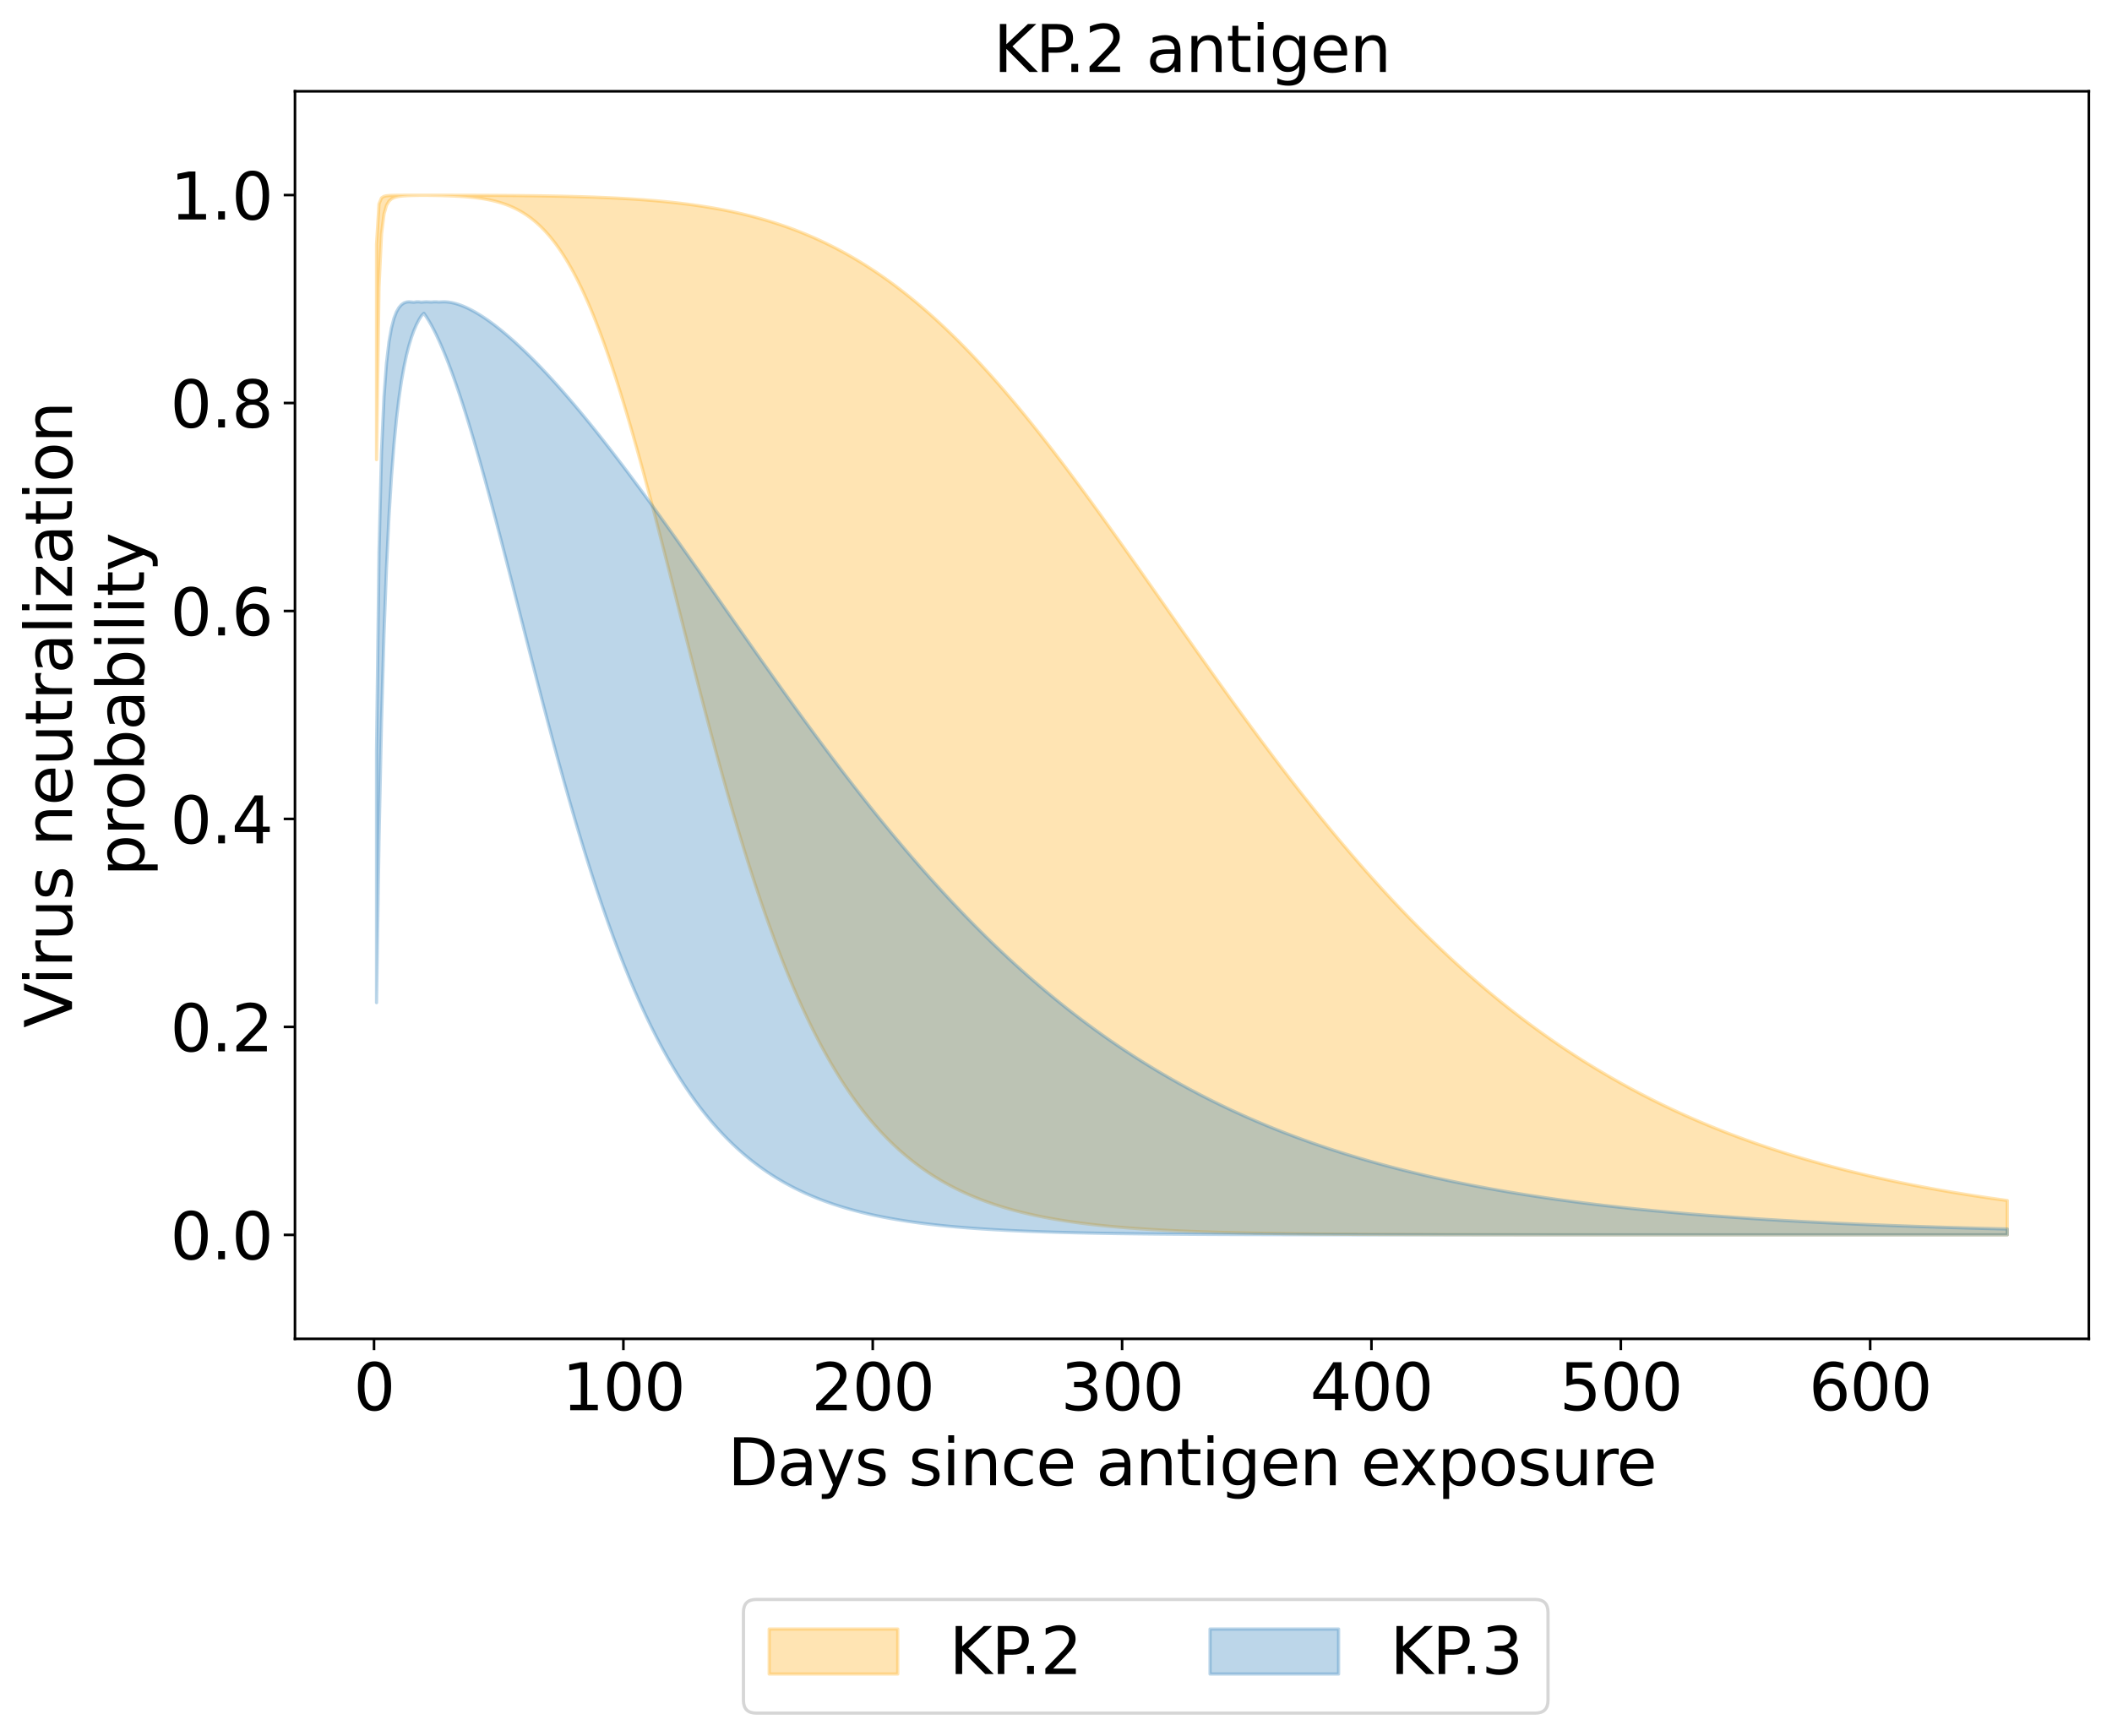 <?xml version="1.0" encoding="utf-8" standalone="no"?>
<!DOCTYPE svg PUBLIC "-//W3C//DTD SVG 1.1//EN"
  "http://www.w3.org/Graphics/SVG/1.1/DTD/svg11.dtd">
<svg xmlns:xlink="http://www.w3.org/1999/xlink" width="656.958pt" height="540.101pt" viewBox="0 0 656.958 540.101" xmlns="http://www.w3.org/2000/svg" version="1.1">
 <defs>
  <style type="text/css">*{stroke-linejoin: round; stroke-linecap: butt}</style>
 </defs>
 <g id="figure_1">
  <g id="patch_1">
   <path d="M 0 540.101 
L 656.958 540.101 
L 656.958 0 
L 0 0 
z
" style="fill: #ffffff"/>
  </g>
  <g id="axes_1">
   <g id="patch_2">
    <path d="M 91.758 416.477 
L 649.758 416.477 
L 649.758 28.397 
L 91.758 28.397 
z
" style="fill: #ffffff"/>
   </g>
   <g id="PolyCollection_1">
    <defs>
     <path id="m60c69e79fd" d="M 117.122 -464.061 
L 117.122 -397.116 
L 117.897 -450.865 
L 118.673 -467.332 
L 119.449 -473.525 
L 120.224 -476.22 
L 121 -477.531 
L 121.776 -478.225 
L 122.551 -478.621 
L 123.327 -478.859 
L 124.103 -479.01 
L 124.878 -479.109 
L 125.654 -479.177 
L 126.43 -479.225 
L 127.205 -479.259 
L 127.981 -479.285 
L 128.756 -479.304 
L 129.532 -479.319 
L 130.308 -479.33 
L 131.083 -479.339 
L 131.859 -479.344 
L 132.635 -479.336 
L 133.41 -479.327 
L 134.186 -479.317 
L 134.962 -479.305 
L 135.737 -479.292 
L 136.513 -479.276 
L 137.289 -479.258 
L 138.064 -479.238 
L 138.84 -479.215 
L 139.616 -479.189 
L 140.391 -479.159 
L 141.167 -479.126 
L 141.942 -479.088 
L 142.718 -479.046 
L 143.494 -478.999 
L 144.269 -478.946 
L 145.045 -478.886 
L 145.821 -478.82 
L 146.596 -478.747 
L 147.372 -478.665 
L 148.148 -478.574 
L 148.923 -478.474 
L 149.699 -478.363 
L 150.475 -478.24 
L 151.25 -478.105 
L 152.026 -477.957 
L 152.801 -477.794 
L 153.577 -477.615 
L 154.353 -477.42 
L 155.128 -477.206 
L 155.904 -476.974 
L 156.68 -476.721 
L 157.455 -476.446 
L 158.231 -476.147 
L 159.007 -475.825 
L 159.782 -475.476 
L 160.558 -475.099 
L 161.334 -474.694 
L 162.109 -474.257 
L 162.885 -473.789 
L 163.661 -473.287 
L 164.436 -472.749 
L 165.212 -472.175 
L 165.987 -471.562 
L 166.763 -470.909 
L 167.539 -470.215 
L 168.314 -469.477 
L 169.09 -468.695 
L 169.866 -467.867 
L 170.641 -466.992 
L 171.417 -466.067 
L 172.193 -465.093 
L 172.968 -464.067 
L 173.744 -462.988 
L 174.52 -461.856 
L 175.295 -460.67 
L 176.071 -459.427 
L 176.847 -458.128 
L 177.622 -456.772 
L 178.398 -455.359 
L 179.173 -453.886 
L 179.949 -452.355 
L 180.725 -450.765 
L 181.5 -449.116 
L 182.276 -447.407 
L 183.052 -445.638 
L 183.827 -443.811 
L 184.603 -441.924 
L 185.379 -439.979 
L 186.154 -437.976 
L 186.93 -435.916 
L 187.706 -433.798 
L 188.481 -431.625 
L 189.257 -429.397 
L 190.033 -427.116 
L 190.808 -424.781 
L 191.584 -422.396 
L 192.359 -419.96 
L 193.135 -417.477 
L 193.911 -414.946 
L 194.686 -412.37 
L 195.462 -409.751 
L 196.238 -407.09 
L 197.013 -404.389 
L 197.789 -401.65 
L 198.565 -398.876 
L 199.34 -396.068 
L 200.116 -393.228 
L 200.892 -390.358 
L 201.667 -387.461 
L 202.443 -384.538 
L 203.219 -381.593 
L 203.994 -378.626 
L 204.77 -375.641 
L 205.545 -372.639 
L 206.321 -369.622 
L 207.097 -366.594 
L 207.872 -363.555 
L 208.648 -360.509 
L 209.424 -357.457 
L 210.199 -354.401 
L 210.975 -351.344 
L 211.751 -348.287 
L 212.526 -345.232 
L 213.302 -342.182 
L 214.078 -339.138 
L 214.853 -336.102 
L 215.629 -333.076 
L 216.404 -330.062 
L 217.18 -327.06 
L 217.956 -324.074 
L 218.731 -321.104 
L 219.507 -318.152 
L 220.283 -315.219 
L 221.058 -312.308 
L 221.834 -309.418 
L 222.61 -306.551 
L 223.385 -303.709 
L 224.161 -300.892 
L 224.937 -298.103 
L 225.712 -295.34 
L 226.488 -292.607 
L 227.264 -289.902 
L 228.039 -287.228 
L 228.815 -284.585 
L 229.59 -281.974 
L 230.366 -279.395 
L 231.142 -276.849 
L 231.917 -274.336 
L 232.693 -271.857 
L 233.469 -269.413 
L 234.244 -267.003 
L 235.02 -264.628 
L 235.796 -262.289 
L 236.571 -259.984 
L 237.347 -257.716 
L 238.123 -255.483 
L 238.898 -253.287 
L 239.674 -251.126 
L 240.45 -249.001 
L 241.225 -246.912 
L 242.001 -244.86 
L 242.776 -242.843 
L 243.552 -240.861 
L 244.328 -238.916 
L 245.103 -237.006 
L 245.879 -235.131 
L 246.655 -233.291 
L 247.43 -231.486 
L 248.206 -229.715 
L 248.982 -227.979 
L 249.757 -226.277 
L 250.533 -224.608 
L 251.309 -222.973 
L 252.084 -221.37 
L 252.86 -219.801 
L 253.636 -218.263 
L 254.411 -216.757 
L 255.187 -215.283 
L 255.962 -213.84 
L 256.738 -212.427 
L 257.514 -211.045 
L 258.289 -209.692 
L 259.065 -208.369 
L 259.841 -207.075 
L 260.616 -205.809 
L 261.392 -204.571 
L 262.168 -203.361 
L 262.943 -202.178 
L 263.719 -201.021 
L 264.495 -199.891 
L 265.27 -198.787 
L 266.046 -197.707 
L 266.822 -196.653 
L 267.597 -195.623 
L 268.373 -194.617 
L 269.148 -193.635 
L 269.924 -192.675 
L 270.7 -191.739 
L 271.475 -190.824 
L 272.251 -189.931 
L 273.027 -189.06 
L 273.802 -188.209 
L 274.578 -187.379 
L 275.354 -186.569 
L 276.129 -185.779 
L 276.905 -185.007 
L 277.681 -184.255 
L 278.456 -183.521 
L 279.232 -182.805 
L 280.007 -182.107 
L 280.783 -181.426 
L 281.559 -180.761 
L 282.334 -180.114 
L 283.11 -179.482 
L 283.886 -178.866 
L 284.661 -178.266 
L 285.437 -177.681 
L 286.213 -177.11 
L 286.988 -176.554 
L 287.764 -176.012 
L 288.54 -175.483 
L 289.315 -174.968 
L 290.091 -174.466 
L 290.867 -173.977 
L 291.642 -173.501 
L 292.418 -173.036 
L 293.193 -172.584 
L 293.969 -172.143 
L 294.745 -171.714 
L 295.52 -171.295 
L 296.296 -170.888 
L 297.072 -170.491 
L 297.847 -170.104 
L 298.623 -169.727 
L 299.399 -169.36 
L 300.174 -169.003 
L 300.95 -168.654 
L 301.726 -168.315 
L 302.501 -167.985 
L 303.277 -167.664 
L 304.053 -167.351 
L 304.828 -167.046 
L 305.604 -166.749 
L 306.379 -166.46 
L 307.155 -166.178 
L 307.931 -165.904 
L 308.706 -165.637 
L 309.482 -165.377 
L 310.258 -165.124 
L 311.033 -164.878 
L 311.809 -164.638 
L 312.585 -164.405 
L 313.36 -164.178 
L 314.136 -163.957 
L 314.912 -163.741 
L 315.687 -163.532 
L 316.463 -163.328 
L 317.239 -163.129 
L 318.014 -162.936 
L 318.79 -162.748 
L 319.565 -162.564 
L 320.341 -162.386 
L 321.117 -162.213 
L 321.892 -162.044 
L 322.668 -161.88 
L 323.444 -161.72 
L 324.219 -161.564 
L 324.995 -161.413 
L 325.771 -161.265 
L 326.546 -161.122 
L 327.322 -160.982 
L 328.098 -160.846 
L 328.873 -160.714 
L 329.649 -160.585 
L 330.425 -160.46 
L 331.2 -160.338 
L 331.976 -160.22 
L 332.751 -160.105 
L 333.527 -159.992 
L 334.303 -159.883 
L 335.078 -159.777 
L 335.854 -159.673 
L 336.63 -159.573 
L 337.405 -159.475 
L 338.181 -159.38 
L 338.957 -159.287 
L 339.732 -159.197 
L 340.508 -159.109 
L 341.284 -159.024 
L 342.059 -158.941 
L 342.835 -158.86 
L 343.611 -158.781 
L 344.386 -158.705 
L 345.162 -158.63 
L 345.937 -158.558 
L 346.713 -158.487 
L 347.489 -158.419 
L 348.264 -158.352 
L 349.04 -158.287 
L 349.816 -158.224 
L 350.591 -158.163 
L 351.367 -158.103 
L 352.143 -158.045 
L 352.918 -157.988 
L 353.694 -157.933 
L 354.47 -157.88 
L 355.245 -157.828 
L 356.021 -157.777 
L 356.796 -157.728 
L 357.572 -157.68 
L 358.348 -157.633 
L 359.123 -157.588 
L 359.899 -157.544 
L 360.675 -157.501 
L 361.45 -157.459 
L 362.226 -157.419 
L 363.002 -157.379 
L 363.777 -157.341 
L 364.553 -157.303 
L 365.329 -157.267 
L 366.104 -157.231 
L 366.88 -157.197 
L 367.656 -157.164 
L 368.431 -157.131 
L 369.207 -157.099 
L 369.982 -157.068 
L 370.758 -157.038 
L 371.534 -157.009 
L 372.309 -156.981 
L 373.085 -156.953 
L 373.861 -156.926 
L 374.636 -156.9 
L 375.412 -156.875 
L 376.188 -156.85 
L 376.963 -156.826 
L 377.739 -156.803 
L 378.515 -156.78 
L 379.29 -156.758 
L 380.066 -156.736 
L 380.842 -156.715 
L 381.617 -156.695 
L 382.393 -156.675 
L 383.168 -156.656 
L 383.944 -156.637 
L 384.72 -156.619 
L 385.495 -156.601 
L 386.271 -156.584 
L 387.047 -156.567 
L 387.822 -156.551 
L 388.598 -156.535 
L 389.374 -156.52 
L 390.149 -156.505 
L 390.925 -156.49 
L 391.701 -156.476 
L 392.476 -156.462 
L 393.252 -156.448 
L 394.028 -156.435 
L 394.803 -156.423 
L 395.579 -156.41 
L 396.354 -156.398 
L 397.13 -156.387 
L 397.906 -156.375 
L 398.681 -156.364 
L 399.457 -156.353 
L 400.233 -156.343 
L 401.008 -156.333 
L 401.784 -156.323 
L 402.56 -156.313 
L 403.335 -156.304 
L 404.111 -156.295 
L 404.887 -156.286 
L 405.662 -156.277 
L 406.438 -156.269 
L 407.214 -156.26 
L 407.989 -156.253 
L 408.765 -156.245 
L 409.54 -156.237 
L 410.316 -156.23 
L 411.092 -156.223 
L 411.867 -156.216 
L 412.643 -156.209 
L 413.419 -156.203 
L 414.194 -156.196 
L 414.97 -156.19 
L 415.746 -156.184 
L 416.521 -156.178 
L 417.297 -156.173 
L 418.073 -156.167 
L 418.848 -156.162 
L 419.624 -156.156 
L 420.399 -156.151 
L 421.175 -156.146 
L 421.951 -156.141 
L 422.726 -156.137 
L 423.502 -156.132 
L 424.278 -156.128 
L 425.053 -156.123 
L 425.829 -156.119 
L 426.605 -156.115 
L 427.38 -156.111 
L 428.156 -156.107 
L 428.932 -156.104 
L 429.707 -156.1 
L 430.483 -156.096 
L 431.259 -156.093 
L 432.034 -156.089 
L 432.81 -156.086 
L 433.585 -156.083 
L 434.361 -156.08 
L 435.137 -156.077 
L 435.912 -156.074 
L 436.688 -156.071 
L 437.464 -156.068 
L 438.239 -156.066 
L 439.015 -156.063 
L 439.791 -156.06 
L 440.566 -156.058 
L 441.342 -156.056 
L 442.118 -156.053 
L 442.893 -156.051 
L 443.669 -156.049 
L 444.445 -156.047 
L 445.22 -156.044 
L 445.996 -156.042 
L 446.771 -156.04 
L 447.547 -156.039 
L 448.323 -156.037 
L 449.098 -156.035 
L 449.874 -156.033 
L 450.65 -156.031 
L 451.425 -156.03 
L 452.201 -156.028 
L 452.977 -156.026 
L 453.752 -156.025 
L 454.528 -156.023 
L 455.304 -156.022 
L 456.079 -156.02 
L 456.855 -156.019 
L 457.631 -156.018 
L 458.406 -156.016 
L 459.182 -156.015 
L 459.957 -156.014 
L 460.733 -156.013 
L 461.509 -156.011 
L 462.284 -156.01 
L 463.06 -156.009 
L 463.836 -156.008 
L 464.611 -156.007 
L 465.387 -156.006 
L 466.163 -156.005 
L 466.938 -156.004 
L 467.714 -156.003 
L 468.49 -156.002 
L 469.265 -156.001 
L 470.041 -156 
L 470.817 -156 
L 471.592 -155.999 
L 472.368 -155.998 
L 473.143 -155.997 
L 473.919 -155.997 
L 474.695 -155.996 
L 475.47 -155.995 
L 476.246 -155.994 
L 477.022 -155.994 
L 477.797 -155.993 
L 478.573 -155.992 
L 479.349 -155.992 
L 480.124 -155.991 
L 480.9 -155.991 
L 481.676 -155.99 
L 482.451 -155.989 
L 483.227 -155.989 
L 484.002 -155.988 
L 484.778 -155.988 
L 485.554 -155.987 
L 486.329 -155.987 
L 487.105 -155.986 
L 487.881 -155.986 
L 488.656 -155.986 
L 489.432 -155.985 
L 490.208 -155.985 
L 490.983 -155.984 
L 491.759 -155.984 
L 492.535 -155.983 
L 493.31 -155.983 
L 494.086 -155.983 
L 494.862 -155.982 
L 495.637 -155.982 
L 496.413 -155.982 
L 497.188 -155.981 
L 497.964 -155.981 
L 498.74 -155.981 
L 499.515 -155.98 
L 500.291 -155.98 
L 501.067 -155.98 
L 501.842 -155.98 
L 502.618 -155.979 
L 503.394 -155.979 
L 504.169 -155.979 
L 504.945 -155.979 
L 505.721 -155.978 
L 506.496 -155.978 
L 507.272 -155.978 
L 508.048 -155.978 
L 508.823 -155.977 
L 509.599 -155.977 
L 510.374 -155.977 
L 511.15 -155.977 
L 511.926 -155.977 
L 512.701 -155.976 
L 513.477 -155.976 
L 514.253 -155.976 
L 515.028 -155.976 
L 515.804 -155.976 
L 516.58 -155.976 
L 517.355 -155.975 
L 518.131 -155.975 
L 518.907 -155.975 
L 519.682 -155.975 
L 520.458 -155.975 
L 521.234 -155.975 
L 522.009 -155.975 
L 522.785 -155.974 
L 523.56 -155.974 
L 524.336 -155.974 
L 525.112 -155.974 
L 525.887 -155.974 
L 526.663 -155.974 
L 527.439 -155.974 
L 528.214 -155.974 
L 528.99 -155.973 
L 529.766 -155.973 
L 530.541 -155.973 
L 531.317 -155.973 
L 532.093 -155.973 
L 532.868 -155.973 
L 533.644 -155.973 
L 534.42 -155.973 
L 535.195 -155.973 
L 535.971 -155.973 
L 536.746 -155.973 
L 537.522 -155.972 
L 538.298 -155.972 
L 539.073 -155.972 
L 539.849 -155.972 
L 540.625 -155.972 
L 541.4 -155.972 
L 542.176 -155.972 
L 542.952 -155.972 
L 543.727 -155.972 
L 544.503 -155.972 
L 545.279 -155.972 
L 546.054 -155.972 
L 546.83 -155.972 
L 547.605 -155.972 
L 548.381 -155.972 
L 549.157 -155.972 
L 549.932 -155.971 
L 550.708 -155.971 
L 551.484 -155.971 
L 552.259 -155.971 
L 553.035 -155.971 
L 553.811 -155.971 
L 554.586 -155.971 
L 555.362 -155.971 
L 556.138 -155.971 
L 556.913 -155.971 
L 557.689 -155.971 
L 558.465 -155.971 
L 559.24 -155.971 
L 560.016 -155.971 
L 560.791 -155.971 
L 561.567 -155.971 
L 562.343 -155.971 
L 563.118 -155.971 
L 563.894 -155.971 
L 564.67 -155.971 
L 565.445 -155.971 
L 566.221 -155.971 
L 566.997 -155.971 
L 567.772 -155.971 
L 568.548 -155.971 
L 569.324 -155.971 
L 570.099 -155.971 
L 570.875 -155.971 
L 571.651 -155.971 
L 572.426 -155.97 
L 573.202 -155.97 
L 573.977 -155.97 
L 574.753 -155.97 
L 575.529 -155.97 
L 576.304 -155.97 
L 577.08 -155.97 
L 577.856 -155.97 
L 578.631 -155.97 
L 579.407 -155.97 
L 580.183 -155.97 
L 580.958 -155.97 
L 581.734 -155.97 
L 582.51 -155.97 
L 583.285 -155.97 
L 584.061 -155.97 
L 584.837 -155.97 
L 585.612 -155.97 
L 586.388 -155.97 
L 587.163 -155.97 
L 587.939 -155.97 
L 588.715 -155.97 
L 589.49 -155.97 
L 590.266 -155.97 
L 591.042 -155.97 
L 591.817 -155.97 
L 592.593 -155.97 
L 593.369 -155.97 
L 594.144 -155.97 
L 594.92 -155.97 
L 595.696 -155.97 
L 596.471 -155.97 
L 597.247 -155.97 
L 598.023 -155.97 
L 598.798 -155.97 
L 599.574 -155.97 
L 600.349 -155.97 
L 601.125 -155.97 
L 601.901 -155.97 
L 602.676 -155.97 
L 603.452 -155.97 
L 604.228 -155.97 
L 605.003 -155.97 
L 605.779 -155.97 
L 606.555 -155.97 
L 607.33 -155.97 
L 608.106 -155.97 
L 608.882 -155.97 
L 609.657 -155.97 
L 610.433 -155.97 
L 611.208 -155.97 
L 611.984 -155.97 
L 612.76 -155.97 
L 613.535 -155.97 
L 614.311 -155.97 
L 615.087 -155.97 
L 615.862 -155.97 
L 616.638 -155.97 
L 617.414 -155.97 
L 618.189 -155.97 
L 618.965 -155.97 
L 619.741 -155.97 
L 620.516 -155.97 
L 621.292 -155.97 
L 622.068 -155.97 
L 622.843 -155.97 
L 623.619 -155.97 
L 624.394 -155.97 
L 624.394 -166.657 
L 624.394 -166.657 
L 623.619 -166.763 
L 622.843 -166.87 
L 622.068 -166.977 
L 621.292 -167.086 
L 620.516 -167.196 
L 619.741 -167.307 
L 618.965 -167.419 
L 618.189 -167.532 
L 617.414 -167.647 
L 616.638 -167.762 
L 615.862 -167.879 
L 615.087 -167.996 
L 614.311 -168.115 
L 613.535 -168.235 
L 612.76 -168.356 
L 611.984 -168.478 
L 611.208 -168.601 
L 610.433 -168.726 
L 609.657 -168.852 
L 608.882 -168.979 
L 608.106 -169.107 
L 607.33 -169.236 
L 606.555 -169.367 
L 605.779 -169.499 
L 605.003 -169.632 
L 604.228 -169.766 
L 603.452 -169.902 
L 602.676 -170.039 
L 601.901 -170.178 
L 601.125 -170.317 
L 600.349 -170.458 
L 599.574 -170.601 
L 598.798 -170.744 
L 598.023 -170.889 
L 597.247 -171.036 
L 596.471 -171.184 
L 595.696 -171.333 
L 594.92 -171.484 
L 594.144 -171.636 
L 593.369 -171.789 
L 592.593 -171.945 
L 591.817 -172.101 
L 591.042 -172.259 
L 590.266 -172.419 
L 589.49 -172.58 
L 588.715 -172.742 
L 587.939 -172.906 
L 587.163 -173.072 
L 586.388 -173.239 
L 585.612 -173.408 
L 584.837 -173.578 
L 584.061 -173.75 
L 583.285 -173.924 
L 582.51 -174.099 
L 581.734 -174.276 
L 580.958 -174.454 
L 580.183 -174.635 
L 579.407 -174.817 
L 578.631 -175 
L 577.856 -175.186 
L 577.08 -175.373 
L 576.304 -175.561 
L 575.529 -175.752 
L 574.753 -175.944 
L 573.977 -176.139 
L 573.202 -176.335 
L 572.426 -176.532 
L 571.651 -176.732 
L 570.875 -176.934 
L 570.099 -177.137 
L 569.324 -177.342 
L 568.548 -177.55 
L 567.772 -177.759 
L 566.997 -177.97 
L 566.221 -178.183 
L 565.445 -178.398 
L 564.67 -178.615 
L 563.894 -178.834 
L 563.118 -179.055 
L 562.343 -179.278 
L 561.567 -179.503 
L 560.791 -179.73 
L 560.016 -179.959 
L 559.24 -180.191 
L 558.465 -180.424 
L 557.689 -180.66 
L 556.913 -180.898 
L 556.138 -181.138 
L 555.362 -181.38 
L 554.586 -181.624 
L 553.811 -181.871 
L 553.035 -182.12 
L 552.259 -182.371 
L 551.484 -182.624 
L 550.708 -182.88 
L 549.932 -183.138 
L 549.157 -183.398 
L 548.381 -183.661 
L 547.605 -183.926 
L 546.83 -184.194 
L 546.054 -184.464 
L 545.279 -184.736 
L 544.503 -185.011 
L 543.727 -185.288 
L 542.952 -185.568 
L 542.176 -185.85 
L 541.4 -186.135 
L 540.625 -186.422 
L 539.849 -186.712 
L 539.073 -187.005 
L 538.298 -187.3 
L 537.522 -187.597 
L 536.746 -187.898 
L 535.971 -188.201 
L 535.195 -188.507 
L 534.42 -188.815 
L 533.644 -189.126 
L 532.868 -189.44 
L 532.093 -189.757 
L 531.317 -190.076 
L 530.541 -190.399 
L 529.766 -190.724 
L 528.99 -191.052 
L 528.214 -191.382 
L 527.439 -191.716 
L 526.663 -192.053 
L 525.887 -192.392 
L 525.112 -192.735 
L 524.336 -193.08 
L 523.56 -193.429 
L 522.785 -193.78 
L 522.009 -194.135 
L 521.234 -194.492 
L 520.458 -194.853 
L 519.682 -195.217 
L 518.907 -195.584 
L 518.131 -195.954 
L 517.355 -196.327 
L 516.58 -196.703 
L 515.804 -197.083 
L 515.028 -197.466 
L 514.253 -197.852 
L 513.477 -198.241 
L 512.701 -198.634 
L 511.926 -199.029 
L 511.15 -199.429 
L 510.374 -199.831 
L 509.599 -200.237 
L 508.823 -200.647 
L 508.048 -201.06 
L 507.272 -201.476 
L 506.496 -201.896 
L 505.721 -202.319 
L 504.945 -202.746 
L 504.169 -203.176 
L 503.394 -203.61 
L 502.618 -204.047 
L 501.842 -204.488 
L 501.067 -204.933 
L 500.291 -205.381 
L 499.515 -205.833 
L 498.74 -206.288 
L 497.964 -206.748 
L 497.188 -207.211 
L 496.413 -207.677 
L 495.637 -208.148 
L 494.862 -208.622 
L 494.086 -209.1 
L 493.31 -209.582 
L 492.535 -210.068 
L 491.759 -210.558 
L 490.983 -211.051 
L 490.208 -211.549 
L 489.432 -212.05 
L 488.656 -212.555 
L 487.881 -213.065 
L 487.105 -213.578 
L 486.329 -214.095 
L 485.554 -214.616 
L 484.778 -215.142 
L 484.002 -215.671 
L 483.227 -216.205 
L 482.451 -216.742 
L 481.676 -217.284 
L 480.9 -217.83 
L 480.124 -218.38 
L 479.349 -218.934 
L 478.573 -219.493 
L 477.797 -220.056 
L 477.022 -220.623 
L 476.246 -221.194 
L 475.47 -221.769 
L 474.695 -222.349 
L 473.919 -222.933 
L 473.143 -223.521 
L 472.368 -224.114 
L 471.592 -224.711 
L 470.817 -225.313 
L 470.041 -225.919 
L 469.265 -226.529 
L 468.49 -227.144 
L 467.714 -227.763 
L 466.938 -228.386 
L 466.163 -229.014 
L 465.387 -229.647 
L 464.611 -230.284 
L 463.836 -230.926 
L 463.06 -231.572 
L 462.284 -232.222 
L 461.509 -232.877 
L 460.733 -233.537 
L 459.957 -234.201 
L 459.182 -234.87 
L 458.406 -235.544 
L 457.631 -236.222 
L 456.855 -236.905 
L 456.079 -237.592 
L 455.304 -238.284 
L 454.528 -238.98 
L 453.752 -239.682 
L 452.977 -240.388 
L 452.201 -241.098 
L 451.425 -241.813 
L 450.65 -242.533 
L 449.874 -243.258 
L 449.098 -243.987 
L 448.323 -244.721 
L 447.547 -245.46 
L 446.771 -246.204 
L 445.996 -246.952 
L 445.22 -247.705 
L 444.445 -248.462 
L 443.669 -249.225 
L 442.893 -249.992 
L 442.118 -250.764 
L 441.342 -251.54 
L 440.566 -252.321 
L 439.791 -253.107 
L 439.015 -253.898 
L 438.239 -254.693 
L 437.464 -255.493 
L 436.688 -256.298 
L 435.912 -257.108 
L 435.137 -257.922 
L 434.361 -258.741 
L 433.585 -259.565 
L 432.81 -260.393 
L 432.034 -261.226 
L 431.259 -262.064 
L 430.483 -262.906 
L 429.707 -263.753 
L 428.932 -264.605 
L 428.156 -265.461 
L 427.38 -266.322 
L 426.605 -267.187 
L 425.829 -268.057 
L 425.053 -268.932 
L 424.278 -269.811 
L 423.502 -270.695 
L 422.726 -271.583 
L 421.951 -272.476 
L 421.175 -273.373 
L 420.399 -274.275 
L 419.624 -275.181 
L 418.848 -276.092 
L 418.073 -277.007 
L 417.297 -277.927 
L 416.521 -278.85 
L 415.746 -279.778 
L 414.97 -280.711 
L 414.194 -281.648 
L 413.419 -282.589 
L 412.643 -283.534 
L 411.867 -284.483 
L 411.092 -285.437 
L 410.316 -286.394 
L 409.54 -287.356 
L 408.765 -288.322 
L 407.989 -289.292 
L 407.214 -290.266 
L 406.438 -291.243 
L 405.662 -292.225 
L 404.887 -293.211 
L 404.111 -294.2 
L 403.335 -295.194 
L 402.56 -296.191 
L 401.784 -297.191 
L 401.008 -298.196 
L 400.233 -299.204 
L 399.457 -300.215 
L 398.681 -301.23 
L 397.906 -302.249 
L 397.13 -303.271 
L 396.354 -304.296 
L 395.579 -305.325 
L 394.803 -306.357 
L 394.028 -307.393 
L 393.252 -308.431 
L 392.476 -309.472 
L 391.701 -310.517 
L 390.925 -311.565 
L 390.149 -312.615 
L 389.374 -313.669 
L 388.598 -314.725 
L 387.822 -315.784 
L 387.047 -316.845 
L 386.271 -317.91 
L 385.495 -318.976 
L 384.72 -320.046 
L 383.944 -321.118 
L 383.168 -322.192 
L 382.393 -323.268 
L 381.617 -324.347 
L 380.842 -325.427 
L 380.066 -326.51 
L 379.29 -327.595 
L 378.515 -328.682 
L 377.739 -329.77 
L 376.963 -330.86 
L 376.188 -331.952 
L 375.412 -333.046 
L 374.636 -334.141 
L 373.861 -335.238 
L 373.085 -336.336 
L 372.309 -337.435 
L 371.534 -338.535 
L 370.758 -339.637 
L 369.982 -340.739 
L 369.207 -341.843 
L 368.431 -342.947 
L 367.656 -344.052 
L 366.88 -345.158 
L 366.104 -346.264 
L 365.329 -347.371 
L 364.553 -348.478 
L 363.777 -349.585 
L 363.002 -350.693 
L 362.226 -351.801 
L 361.45 -352.909 
L 360.675 -354.016 
L 359.899 -355.124 
L 359.123 -356.231 
L 358.348 -357.338 
L 357.572 -358.444 
L 356.796 -359.55 
L 356.021 -360.655 
L 355.245 -361.76 
L 354.47 -362.863 
L 353.694 -363.966 
L 352.918 -365.068 
L 352.143 -366.168 
L 351.367 -367.267 
L 350.591 -368.365 
L 349.816 -369.461 
L 349.04 -370.555 
L 348.264 -371.648 
L 347.489 -372.74 
L 346.713 -373.829 
L 345.937 -374.916 
L 345.162 -376.001 
L 344.386 -377.084 
L 343.611 -378.165 
L 342.835 -379.243 
L 342.059 -380.319 
L 341.284 -381.392 
L 340.508 -382.462 
L 339.732 -383.53 
L 338.957 -384.594 
L 338.181 -385.656 
L 337.405 -386.714 
L 336.63 -387.769 
L 335.854 -388.821 
L 335.078 -389.869 
L 334.303 -390.914 
L 333.527 -391.955 
L 332.751 -392.992 
L 331.976 -394.026 
L 331.2 -395.055 
L 330.425 -396.081 
L 329.649 -397.102 
L 328.873 -398.119 
L 328.098 -399.132 
L 327.322 -400.14 
L 326.546 -401.143 
L 325.771 -402.142 
L 324.995 -403.136 
L 324.219 -404.126 
L 323.444 -405.11 
L 322.668 -406.089 
L 321.892 -407.063 
L 321.117 -408.032 
L 320.341 -408.996 
L 319.565 -409.954 
L 318.79 -410.907 
L 318.014 -411.854 
L 317.239 -412.796 
L 316.463 -413.732 
L 315.687 -414.662 
L 314.912 -415.586 
L 314.136 -416.504 
L 313.36 -417.416 
L 312.585 -418.322 
L 311.809 -419.222 
L 311.033 -420.115 
L 310.258 -421.002 
L 309.482 -421.883 
L 308.706 -422.757 
L 307.931 -423.624 
L 307.155 -424.485 
L 306.379 -425.339 
L 305.604 -426.186 
L 304.828 -427.027 
L 304.053 -427.86 
L 303.277 -428.687 
L 302.501 -429.507 
L 301.726 -430.319 
L 300.95 -431.125 
L 300.174 -431.923 
L 299.399 -432.714 
L 298.623 -433.498 
L 297.847 -434.275 
L 297.072 -435.044 
L 296.296 -435.805 
L 295.52 -436.56 
L 294.745 -437.307 
L 293.969 -438.046 
L 293.193 -438.778 
L 292.418 -439.502 
L 291.642 -440.219 
L 290.867 -440.928 
L 290.091 -441.629 
L 289.315 -442.323 
L 288.54 -443.009 
L 287.764 -443.687 
L 286.988 -444.357 
L 286.213 -445.02 
L 285.437 -445.675 
L 284.661 -446.322 
L 283.886 -446.962 
L 283.11 -447.593 
L 282.334 -448.217 
L 281.559 -448.833 
L 280.783 -449.441 
L 280.007 -450.042 
L 279.232 -450.634 
L 278.456 -451.219 
L 277.681 -451.796 
L 276.905 -452.366 
L 276.129 -452.927 
L 275.354 -453.481 
L 274.578 -454.027 
L 273.802 -454.565 
L 273.027 -455.096 
L 272.251 -455.619 
L 271.475 -456.134 
L 270.7 -456.642 
L 269.924 -457.142 
L 269.148 -457.635 
L 268.373 -458.12 
L 267.597 -458.597 
L 266.822 -459.067 
L 266.046 -459.53 
L 265.27 -459.985 
L 264.495 -460.433 
L 263.719 -460.873 
L 262.943 -461.306 
L 262.168 -461.732 
L 261.392 -462.151 
L 260.616 -462.563 
L 259.841 -462.967 
L 259.065 -463.365 
L 258.289 -463.755 
L 257.514 -464.139 
L 256.738 -464.516 
L 255.962 -464.885 
L 255.187 -465.249 
L 254.411 -465.605 
L 253.636 -465.955 
L 252.86 -466.298 
L 252.084 -466.634 
L 251.309 -466.964 
L 250.533 -467.288 
L 249.757 -467.605 
L 248.982 -467.916 
L 248.206 -468.221 
L 247.43 -468.52 
L 246.655 -468.812 
L 245.879 -469.099 
L 245.103 -469.38 
L 244.328 -469.654 
L 243.552 -469.923 
L 242.776 -470.187 
L 242.001 -470.444 
L 241.225 -470.696 
L 240.45 -470.942 
L 239.674 -471.183 
L 238.898 -471.419 
L 238.123 -471.649 
L 237.347 -471.874 
L 236.571 -472.094 
L 235.796 -472.309 
L 235.02 -472.519 
L 234.244 -472.724 
L 233.469 -472.924 
L 232.693 -473.119 
L 231.917 -473.31 
L 231.142 -473.496 
L 230.366 -473.677 
L 229.59 -473.854 
L 228.815 -474.026 
L 228.039 -474.195 
L 227.264 -474.359 
L 226.488 -474.518 
L 225.712 -474.674 
L 224.937 -474.825 
L 224.161 -474.973 
L 223.385 -475.117 
L 222.61 -475.257 
L 221.834 -475.393 
L 221.058 -475.525 
L 220.283 -475.654 
L 219.507 -475.779 
L 218.731 -475.901 
L 217.956 -476.02 
L 217.18 -476.135 
L 216.404 -476.247 
L 215.629 -476.356 
L 214.853 -476.461 
L 214.078 -476.564 
L 213.302 -476.663 
L 212.526 -476.76 
L 211.751 -476.854 
L 210.975 -476.945 
L 210.199 -477.033 
L 209.424 -477.118 
L 208.648 -477.201 
L 207.872 -477.282 
L 207.097 -477.36 
L 206.321 -477.435 
L 205.545 -477.509 
L 204.77 -477.579 
L 203.994 -477.648 
L 203.219 -477.714 
L 202.443 -477.779 
L 201.667 -477.841 
L 200.892 -477.901 
L 200.116 -477.959 
L 199.34 -478.016 
L 198.565 -478.07 
L 197.789 -478.122 
L 197.013 -478.173 
L 196.238 -478.222 
L 195.462 -478.27 
L 194.686 -478.315 
L 193.911 -478.359 
L 193.135 -478.402 
L 192.359 -478.443 
L 191.584 -478.483 
L 190.808 -478.521 
L 190.033 -478.558 
L 189.257 -478.593 
L 188.481 -478.628 
L 187.706 -478.661 
L 186.93 -478.692 
L 186.154 -478.723 
L 185.379 -478.752 
L 184.603 -478.781 
L 183.827 -478.808 
L 183.052 -478.834 
L 182.276 -478.859 
L 181.5 -478.884 
L 180.725 -478.907 
L 179.949 -478.929 
L 179.173 -478.951 
L 178.398 -478.971 
L 177.622 -478.991 
L 176.847 -479.01 
L 176.071 -479.029 
L 175.295 -479.046 
L 174.52 -479.063 
L 173.744 -479.079 
L 172.968 -479.094 
L 172.193 -479.109 
L 171.417 -479.123 
L 170.641 -479.137 
L 169.866 -479.15 
L 169.09 -479.162 
L 168.314 -479.174 
L 167.539 -479.185 
L 166.763 -479.196 
L 165.987 -479.207 
L 165.212 -479.216 
L 164.436 -479.226 
L 163.661 -479.235 
L 162.885 -479.244 
L 162.109 -479.252 
L 161.334 -479.26 
L 160.558 -479.267 
L 159.782 -479.274 
L 159.007 -479.281 
L 158.231 -479.287 
L 157.455 -479.293 
L 156.68 -479.299 
L 155.904 -479.304 
L 155.128 -479.31 
L 154.353 -479.315 
L 153.577 -479.319 
L 152.801 -479.324 
L 152.026 -479.328 
L 151.25 -479.332 
L 150.475 -479.335 
L 149.699 -479.339 
L 148.923 -479.342 
L 148.148 -479.345 
L 147.372 -479.348 
L 146.596 -479.35 
L 145.821 -479.353 
L 145.045 -479.355 
L 144.269 -479.357 
L 143.494 -479.358 
L 142.718 -479.36 
L 141.942 -479.361 
L 141.167 -479.362 
L 140.391 -479.363 
L 139.616 -479.364 
L 138.84 -479.364 
L 138.064 -479.365 
L 137.289 -479.364 
L 136.513 -479.364 
L 135.737 -479.364 
L 134.962 -479.364 
L 134.186 -479.364 
L 133.41 -479.364 
L 132.635 -479.365 
L 131.859 -479.364 
L 131.083 -479.364 
L 130.308 -479.364 
L 129.532 -479.364 
L 128.756 -479.364 
L 127.981 -479.364 
L 127.205 -479.365 
L 126.43 -479.364 
L 125.654 -479.363 
L 124.878 -479.36 
L 124.103 -479.355 
L 123.327 -479.347 
L 122.551 -479.333 
L 121.776 -479.311 
L 121 -479.272 
L 120.224 -479.194 
L 119.449 -479.02 
L 118.673 -478.539 
L 117.897 -476.685 
L 117.122 -464.061 
z
" style="stroke: #ffa500; stroke-opacity: 0.3"/>
    </defs>
    <g clip-path="url(#p6efc07088e)">
     <use xlink:href="#m60c69e79fd" x="0" y="540.101" style="fill: #ffa500; fill-opacity: 0.3; stroke: #ffa500; stroke-opacity: 0.3"/>
    </g>
   </g>
   <g id="PolyCollection_2">
    <defs>
     <path id="mfb25a9c86d" d="M 117.122 -305.946 
L 117.122 -228.204 
L 117.897 -278.997 
L 118.673 -315.74 
L 119.449 -342.974 
L 120.224 -363.589 
L 121 -379.484 
L 121.776 -391.936 
L 122.551 -401.827 
L 123.327 -409.781 
L 124.103 -416.244 
L 124.878 -421.542 
L 125.654 -425.919 
L 126.43 -429.558 
L 127.205 -432.597 
L 127.981 -435.146 
L 128.756 -437.287 
L 129.532 -439.087 
L 130.308 -440.599 
L 131.083 -441.865 
L 131.859 -442.643 
L 132.635 -441.515 
L 133.41 -440.269 
L 134.186 -438.912 
L 134.962 -437.45 
L 135.737 -435.889 
L 136.513 -434.234 
L 137.289 -432.489 
L 138.064 -430.658 
L 138.84 -428.745 
L 139.616 -426.752 
L 140.391 -424.684 
L 141.167 -422.543 
L 141.942 -420.333 
L 142.718 -418.056 
L 143.494 -415.715 
L 144.269 -413.314 
L 145.045 -410.855 
L 145.821 -408.341 
L 146.596 -405.774 
L 147.372 -403.158 
L 148.148 -400.495 
L 148.923 -397.788 
L 149.699 -395.041 
L 150.475 -392.254 
L 151.25 -389.432 
L 152.026 -386.578 
L 152.801 -383.693 
L 153.577 -380.78 
L 154.353 -377.843 
L 155.128 -374.883 
L 155.904 -371.903 
L 156.68 -368.906 
L 157.455 -365.895 
L 158.231 -362.871 
L 159.007 -359.837 
L 159.782 -356.796 
L 160.558 -353.75 
L 161.334 -350.701 
L 162.109 -347.651 
L 162.885 -344.603 
L 163.661 -341.558 
L 164.436 -338.518 
L 165.212 -335.486 
L 165.987 -332.464 
L 166.763 -329.453 
L 167.539 -326.454 
L 168.314 -323.471 
L 169.09 -320.503 
L 169.866 -317.554 
L 170.641 -314.623 
L 171.417 -311.714 
L 172.193 -308.826 
L 172.968 -305.962 
L 173.744 -303.123 
L 174.52 -300.309 
L 175.295 -297.522 
L 176.071 -294.763 
L 176.847 -292.032 
L 177.622 -289.331 
L 178.398 -286.661 
L 179.173 -284.022 
L 179.949 -281.414 
L 180.725 -278.839 
L 181.5 -276.297 
L 182.276 -273.789 
L 183.052 -271.315 
L 183.827 -268.875 
L 184.603 -266.471 
L 185.379 -264.101 
L 186.154 -261.767 
L 186.93 -259.468 
L 187.706 -257.205 
L 188.481 -254.978 
L 189.257 -252.788 
L 190.033 -250.633 
L 190.808 -248.514 
L 191.584 -246.432 
L 192.359 -244.385 
L 193.135 -242.375 
L 193.911 -240.4 
L 194.686 -238.461 
L 195.462 -236.557 
L 196.238 -234.689 
L 197.013 -232.856 
L 197.789 -231.058 
L 198.565 -229.294 
L 199.34 -227.564 
L 200.116 -225.869 
L 200.892 -224.207 
L 201.667 -222.578 
L 202.443 -220.983 
L 203.219 -219.42 
L 203.994 -217.889 
L 204.77 -216.39 
L 205.545 -214.922 
L 206.321 -213.486 
L 207.097 -212.08 
L 207.872 -210.704 
L 208.648 -209.358 
L 209.424 -208.041 
L 210.199 -206.754 
L 210.975 -205.494 
L 211.751 -204.262 
L 212.526 -203.058 
L 213.302 -201.881 
L 214.078 -200.731 
L 214.853 -199.607 
L 215.629 -198.508 
L 216.404 -197.435 
L 217.18 -196.387 
L 217.956 -195.362 
L 218.731 -194.362 
L 219.507 -193.385 
L 220.283 -192.431 
L 221.058 -191.5 
L 221.834 -190.591 
L 222.61 -189.703 
L 223.385 -188.837 
L 224.161 -187.991 
L 224.937 -187.166 
L 225.712 -186.361 
L 226.488 -185.575 
L 227.264 -184.808 
L 228.039 -184.061 
L 228.815 -183.331 
L 229.59 -182.62 
L 230.366 -181.926 
L 231.142 -181.249 
L 231.917 -180.589 
L 232.693 -179.945 
L 233.469 -179.318 
L 234.244 -178.706 
L 235.02 -178.109 
L 235.796 -177.528 
L 236.571 -176.961 
L 237.347 -176.408 
L 238.123 -175.87 
L 238.898 -175.345 
L 239.674 -174.833 
L 240.45 -174.335 
L 241.225 -173.849 
L 242.001 -173.376 
L 242.776 -172.914 
L 243.552 -172.465 
L 244.328 -172.027 
L 245.103 -171.601 
L 245.879 -171.185 
L 246.655 -170.78 
L 247.43 -170.386 
L 248.206 -170.002 
L 248.982 -169.627 
L 249.757 -169.263 
L 250.533 -168.908 
L 251.309 -168.562 
L 252.084 -168.226 
L 252.86 -167.898 
L 253.636 -167.578 
L 254.411 -167.267 
L 255.187 -166.965 
L 255.962 -166.67 
L 256.738 -166.383 
L 257.514 -166.103 
L 258.289 -165.831 
L 259.065 -165.566 
L 259.841 -165.308 
L 260.616 -165.057 
L 261.392 -164.812 
L 262.168 -164.574 
L 262.943 -164.343 
L 263.719 -164.117 
L 264.495 -163.898 
L 265.27 -163.684 
L 266.046 -163.476 
L 266.822 -163.273 
L 267.597 -163.076 
L 268.373 -162.884 
L 269.148 -162.697 
L 269.924 -162.516 
L 270.7 -162.339 
L 271.475 -162.166 
L 272.251 -161.999 
L 273.027 -161.836 
L 273.802 -161.677 
L 274.578 -161.522 
L 275.354 -161.372 
L 276.129 -161.226 
L 276.905 -161.083 
L 277.681 -160.945 
L 278.456 -160.81 
L 279.232 -160.679 
L 280.007 -160.551 
L 280.783 -160.427 
L 281.559 -160.306 
L 282.334 -160.188 
L 283.11 -160.074 
L 283.886 -159.962 
L 284.661 -159.854 
L 285.437 -159.748 
L 286.213 -159.646 
L 286.988 -159.546 
L 287.764 -159.449 
L 288.54 -159.354 
L 289.315 -159.262 
L 290.091 -159.173 
L 290.867 -159.085 
L 291.642 -159.001 
L 292.418 -158.918 
L 293.193 -158.838 
L 293.969 -158.76 
L 294.745 -158.684 
L 295.52 -158.61 
L 296.296 -158.538 
L 297.072 -158.468 
L 297.847 -158.4 
L 298.623 -158.334 
L 299.399 -158.27 
L 300.174 -158.207 
L 300.95 -158.146 
L 301.726 -158.087 
L 302.501 -158.029 
L 303.277 -157.973 
L 304.053 -157.919 
L 304.828 -157.865 
L 305.604 -157.814 
L 306.379 -157.764 
L 307.155 -157.715 
L 307.931 -157.667 
L 308.706 -157.621 
L 309.482 -157.576 
L 310.258 -157.532 
L 311.033 -157.489 
L 311.809 -157.448 
L 312.585 -157.408 
L 313.36 -157.368 
L 314.136 -157.33 
L 314.912 -157.293 
L 315.687 -157.257 
L 316.463 -157.222 
L 317.239 -157.188 
L 318.014 -157.154 
L 318.79 -157.122 
L 319.565 -157.091 
L 320.341 -157.06 
L 321.117 -157.03 
L 321.892 -157.001 
L 322.668 -156.973 
L 323.444 -156.946 
L 324.219 -156.919 
L 324.995 -156.893 
L 325.771 -156.868 
L 326.546 -156.844 
L 327.322 -156.82 
L 328.098 -156.796 
L 328.873 -156.774 
L 329.649 -156.752 
L 330.425 -156.731 
L 331.2 -156.71 
L 331.976 -156.69 
L 332.751 -156.67 
L 333.527 -156.651 
L 334.303 -156.632 
L 335.078 -156.614 
L 335.854 -156.597 
L 336.63 -156.579 
L 337.405 -156.563 
L 338.181 -156.547 
L 338.957 -156.531 
L 339.732 -156.515 
L 340.508 -156.501 
L 341.284 -156.486 
L 342.059 -156.472 
L 342.835 -156.458 
L 343.611 -156.445 
L 344.386 -156.432 
L 345.162 -156.419 
L 345.937 -156.407 
L 346.713 -156.395 
L 347.489 -156.383 
L 348.264 -156.372 
L 349.04 -156.361 
L 349.816 -156.35 
L 350.591 -156.34 
L 351.367 -156.33 
L 352.143 -156.32 
L 352.918 -156.31 
L 353.694 -156.301 
L 354.47 -156.292 
L 355.245 -156.283 
L 356.021 -156.275 
L 356.796 -156.266 
L 357.572 -156.258 
L 358.348 -156.25 
L 359.123 -156.243 
L 359.899 -156.235 
L 360.675 -156.228 
L 361.45 -156.221 
L 362.226 -156.214 
L 363.002 -156.207 
L 363.777 -156.201 
L 364.553 -156.195 
L 365.329 -156.188 
L 366.104 -156.182 
L 366.88 -156.177 
L 367.656 -156.171 
L 368.431 -156.165 
L 369.207 -156.16 
L 369.982 -156.155 
L 370.758 -156.15 
L 371.534 -156.145 
L 372.309 -156.14 
L 373.085 -156.135 
L 373.861 -156.131 
L 374.636 -156.127 
L 375.412 -156.122 
L 376.188 -156.118 
L 376.963 -156.114 
L 377.739 -156.11 
L 378.515 -156.106 
L 379.29 -156.103 
L 380.066 -156.099 
L 380.842 -156.095 
L 381.617 -156.092 
L 382.393 -156.089 
L 383.168 -156.085 
L 383.944 -156.082 
L 384.72 -156.079 
L 385.495 -156.076 
L 386.271 -156.073 
L 387.047 -156.07 
L 387.822 -156.068 
L 388.598 -156.065 
L 389.374 -156.062 
L 390.149 -156.06 
L 390.925 -156.057 
L 391.701 -156.055 
L 392.476 -156.053 
L 393.252 -156.05 
L 394.028 -156.048 
L 394.803 -156.046 
L 395.579 -156.044 
L 396.354 -156.042 
L 397.13 -156.04 
L 397.906 -156.038 
L 398.681 -156.036 
L 399.457 -156.034 
L 400.233 -156.033 
L 401.008 -156.031 
L 401.784 -156.029 
L 402.56 -156.028 
L 403.335 -156.026 
L 404.111 -156.024 
L 404.887 -156.023 
L 405.662 -156.021 
L 406.438 -156.02 
L 407.214 -156.019 
L 407.989 -156.017 
L 408.765 -156.016 
L 409.54 -156.015 
L 410.316 -156.014 
L 411.092 -156.012 
L 411.867 -156.011 
L 412.643 -156.01 
L 413.419 -156.009 
L 414.194 -156.008 
L 414.97 -156.007 
L 415.746 -156.006 
L 416.521 -156.005 
L 417.297 -156.004 
L 418.073 -156.003 
L 418.848 -156.002 
L 419.624 -156.001 
L 420.399 -156 
L 421.175 -155.999 
L 421.951 -155.999 
L 422.726 -155.998 
L 423.502 -155.997 
L 424.278 -155.996 
L 425.053 -155.996 
L 425.829 -155.995 
L 426.605 -155.994 
L 427.38 -155.994 
L 428.156 -155.993 
L 428.932 -155.992 
L 429.707 -155.992 
L 430.483 -155.991 
L 431.259 -155.99 
L 432.034 -155.99 
L 432.81 -155.989 
L 433.585 -155.989 
L 434.361 -155.988 
L 435.137 -155.988 
L 435.912 -155.987 
L 436.688 -155.987 
L 437.464 -155.986 
L 438.239 -155.986 
L 439.015 -155.985 
L 439.791 -155.985 
L 440.566 -155.985 
L 441.342 -155.984 
L 442.118 -155.984 
L 442.893 -155.983 
L 443.669 -155.983 
L 444.445 -155.983 
L 445.22 -155.982 
L 445.996 -155.982 
L 446.771 -155.982 
L 447.547 -155.981 
L 448.323 -155.981 
L 449.098 -155.981 
L 449.874 -155.98 
L 450.65 -155.98 
L 451.425 -155.98 
L 452.201 -155.98 
L 452.977 -155.979 
L 453.752 -155.979 
L 454.528 -155.979 
L 455.304 -155.978 
L 456.079 -155.978 
L 456.855 -155.978 
L 457.631 -155.978 
L 458.406 -155.978 
L 459.182 -155.977 
L 459.957 -155.977 
L 460.733 -155.977 
L 461.509 -155.977 
L 462.284 -155.977 
L 463.06 -155.976 
L 463.836 -155.976 
L 464.611 -155.976 
L 465.387 -155.976 
L 466.163 -155.976 
L 466.938 -155.975 
L 467.714 -155.975 
L 468.49 -155.975 
L 469.265 -155.975 
L 470.041 -155.975 
L 470.817 -155.975 
L 471.592 -155.975 
L 472.368 -155.974 
L 473.143 -155.974 
L 473.919 -155.974 
L 474.695 -155.974 
L 475.47 -155.974 
L 476.246 -155.974 
L 477.022 -155.974 
L 477.797 -155.974 
L 478.573 -155.974 
L 479.349 -155.973 
L 480.124 -155.973 
L 480.9 -155.973 
L 481.676 -155.973 
L 482.451 -155.973 
L 483.227 -155.973 
L 484.002 -155.973 
L 484.778 -155.973 
L 485.554 -155.973 
L 486.329 -155.973 
L 487.105 -155.973 
L 487.881 -155.972 
L 488.656 -155.972 
L 489.432 -155.972 
L 490.208 -155.972 
L 490.983 -155.972 
L 491.759 -155.972 
L 492.535 -155.972 
L 493.31 -155.972 
L 494.086 -155.972 
L 494.862 -155.972 
L 495.637 -155.972 
L 496.413 -155.972 
L 497.188 -155.972 
L 497.964 -155.972 
L 498.74 -155.972 
L 499.515 -155.972 
L 500.291 -155.971 
L 501.067 -155.971 
L 501.842 -155.971 
L 502.618 -155.971 
L 503.394 -155.971 
L 504.169 -155.971 
L 504.945 -155.971 
L 505.721 -155.971 
L 506.496 -155.971 
L 507.272 -155.971 
L 508.048 -155.971 
L 508.823 -155.971 
L 509.599 -155.971 
L 510.374 -155.971 
L 511.15 -155.971 
L 511.926 -155.971 
L 512.701 -155.971 
L 513.477 -155.971 
L 514.253 -155.971 
L 515.028 -155.971 
L 515.804 -155.971 
L 516.58 -155.971 
L 517.355 -155.971 
L 518.131 -155.971 
L 518.907 -155.971 
L 519.682 -155.971 
L 520.458 -155.971 
L 521.234 -155.971 
L 522.009 -155.971 
L 522.785 -155.97 
L 523.56 -155.97 
L 524.336 -155.97 
L 525.112 -155.97 
L 525.887 -155.97 
L 526.663 -155.97 
L 527.439 -155.97 
L 528.214 -155.97 
L 528.99 -155.97 
L 529.766 -155.97 
L 530.541 -155.97 
L 531.317 -155.97 
L 532.093 -155.97 
L 532.868 -155.97 
L 533.644 -155.97 
L 534.42 -155.97 
L 535.195 -155.97 
L 535.971 -155.97 
L 536.746 -155.97 
L 537.522 -155.97 
L 538.298 -155.97 
L 539.073 -155.97 
L 539.849 -155.97 
L 540.625 -155.97 
L 541.4 -155.97 
L 542.176 -155.97 
L 542.952 -155.97 
L 543.727 -155.97 
L 544.503 -155.97 
L 545.279 -155.97 
L 546.054 -155.97 
L 546.83 -155.97 
L 547.605 -155.97 
L 548.381 -155.97 
L 549.157 -155.97 
L 549.932 -155.97 
L 550.708 -155.97 
L 551.484 -155.97 
L 552.259 -155.97 
L 553.035 -155.97 
L 553.811 -155.97 
L 554.586 -155.97 
L 555.362 -155.97 
L 556.138 -155.97 
L 556.913 -155.97 
L 557.689 -155.97 
L 558.465 -155.97 
L 559.24 -155.97 
L 560.016 -155.97 
L 560.791 -155.97 
L 561.567 -155.97 
L 562.343 -155.97 
L 563.118 -155.97 
L 563.894 -155.97 
L 564.67 -155.97 
L 565.445 -155.97 
L 566.221 -155.97 
L 566.997 -155.97 
L 567.772 -155.97 
L 568.548 -155.97 
L 569.324 -155.97 
L 570.099 -155.97 
L 570.875 -155.97 
L 571.651 -155.97 
L 572.426 -155.97 
L 573.202 -155.97 
L 573.977 -155.97 
L 574.753 -155.97 
L 575.529 -155.97 
L 576.304 -155.97 
L 577.08 -155.97 
L 577.856 -155.97 
L 578.631 -155.97 
L 579.407 -155.97 
L 580.183 -155.97 
L 580.958 -155.97 
L 581.734 -155.97 
L 582.51 -155.97 
L 583.285 -155.97 
L 584.061 -155.97 
L 584.837 -155.97 
L 585.612 -155.97 
L 586.388 -155.97 
L 587.163 -155.97 
L 587.939 -155.97 
L 588.715 -155.97 
L 589.49 -155.97 
L 590.266 -155.97 
L 591.042 -155.97 
L 591.817 -155.97 
L 592.593 -155.97 
L 593.369 -155.97 
L 594.144 -155.97 
L 594.92 -155.97 
L 595.696 -155.97 
L 596.471 -155.97 
L 597.247 -155.97 
L 598.023 -155.97 
L 598.798 -155.97 
L 599.574 -155.97 
L 600.349 -155.97 
L 601.125 -155.97 
L 601.901 -155.97 
L 602.676 -155.97 
L 603.452 -155.97 
L 604.228 -155.97 
L 605.003 -155.97 
L 605.779 -155.97 
L 606.555 -155.97 
L 607.33 -155.97 
L 608.106 -155.97 
L 608.882 -155.97 
L 609.657 -155.97 
L 610.433 -155.97 
L 611.208 -155.97 
L 611.984 -155.97 
L 612.76 -155.97 
L 613.535 -155.97 
L 614.311 -155.97 
L 615.087 -155.97 
L 615.862 -155.97 
L 616.638 -155.97 
L 617.414 -155.97 
L 618.189 -155.97 
L 618.965 -155.97 
L 619.741 -155.97 
L 620.516 -155.97 
L 621.292 -155.97 
L 622.068 -155.97 
L 622.843 -155.97 
L 623.619 -155.97 
L 624.394 -155.97 
L 624.394 -157.798 
L 624.394 -157.798 
L 623.619 -157.816 
L 622.843 -157.835 
L 622.068 -157.854 
L 621.292 -157.873 
L 620.516 -157.892 
L 619.741 -157.911 
L 618.965 -157.931 
L 618.189 -157.95 
L 617.414 -157.97 
L 616.638 -157.99 
L 615.862 -158.011 
L 615.087 -158.031 
L 614.311 -158.052 
L 613.535 -158.073 
L 612.76 -158.094 
L 611.984 -158.115 
L 611.208 -158.137 
L 610.433 -158.159 
L 609.657 -158.181 
L 608.882 -158.203 
L 608.106 -158.225 
L 607.33 -158.248 
L 606.555 -158.271 
L 605.779 -158.294 
L 605.003 -158.318 
L 604.228 -158.341 
L 603.452 -158.365 
L 602.676 -158.389 
L 601.901 -158.413 
L 601.125 -158.438 
L 600.349 -158.463 
L 599.574 -158.488 
L 598.798 -158.513 
L 598.023 -158.539 
L 597.247 -158.564 
L 596.471 -158.591 
L 595.696 -158.617 
L 594.92 -158.644 
L 594.144 -158.67 
L 593.369 -158.698 
L 592.593 -158.725 
L 591.817 -158.753 
L 591.042 -158.781 
L 590.266 -158.809 
L 589.49 -158.837 
L 588.715 -158.866 
L 587.939 -158.895 
L 587.163 -158.925 
L 586.388 -158.954 
L 585.612 -158.984 
L 584.837 -159.014 
L 584.061 -159.045 
L 583.285 -159.076 
L 582.51 -159.107 
L 581.734 -159.139 
L 580.958 -159.17 
L 580.183 -159.203 
L 579.407 -159.235 
L 578.631 -159.268 
L 577.856 -159.301 
L 577.08 -159.334 
L 576.304 -159.368 
L 575.529 -159.402 
L 574.753 -159.437 
L 573.977 -159.471 
L 573.202 -159.506 
L 572.426 -159.542 
L 571.651 -159.578 
L 570.875 -159.614 
L 570.099 -159.651 
L 569.324 -159.687 
L 568.548 -159.725 
L 567.772 -159.762 
L 566.997 -159.8 
L 566.221 -159.839 
L 565.445 -159.878 
L 564.67 -159.917 
L 563.894 -159.956 
L 563.118 -159.996 
L 562.343 -160.037 
L 561.567 -160.077 
L 560.791 -160.119 
L 560.016 -160.16 
L 559.24 -160.202 
L 558.465 -160.245 
L 557.689 -160.287 
L 556.913 -160.331 
L 556.138 -160.374 
L 555.362 -160.418 
L 554.586 -160.463 
L 553.811 -160.508 
L 553.035 -160.553 
L 552.259 -160.599 
L 551.484 -160.646 
L 550.708 -160.692 
L 549.932 -160.74 
L 549.157 -160.787 
L 548.381 -160.836 
L 547.605 -160.884 
L 546.83 -160.934 
L 546.054 -160.983 
L 545.279 -161.033 
L 544.503 -161.084 
L 543.727 -161.135 
L 542.952 -161.187 
L 542.176 -161.239 
L 541.4 -161.292 
L 540.625 -161.345 
L 539.849 -161.399 
L 539.073 -161.453 
L 538.298 -161.508 
L 537.522 -161.563 
L 536.746 -161.619 
L 535.971 -161.675 
L 535.195 -161.732 
L 534.42 -161.79 
L 533.644 -161.848 
L 532.868 -161.907 
L 532.093 -161.966 
L 531.317 -162.026 
L 530.541 -162.086 
L 529.766 -162.148 
L 528.99 -162.209 
L 528.214 -162.271 
L 527.439 -162.334 
L 526.663 -162.398 
L 525.887 -162.462 
L 525.112 -162.527 
L 524.336 -162.592 
L 523.56 -162.658 
L 522.785 -162.725 
L 522.009 -162.792 
L 521.234 -162.86 
L 520.458 -162.929 
L 519.682 -162.998 
L 518.907 -163.068 
L 518.131 -163.139 
L 517.355 -163.211 
L 516.58 -163.283 
L 515.804 -163.356 
L 515.028 -163.429 
L 514.253 -163.503 
L 513.477 -163.578 
L 512.701 -163.654 
L 511.926 -163.731 
L 511.15 -163.808 
L 510.374 -163.886 
L 509.599 -163.965 
L 508.823 -164.044 
L 508.048 -164.125 
L 507.272 -164.206 
L 506.496 -164.288 
L 505.721 -164.37 
L 504.945 -164.454 
L 504.169 -164.538 
L 503.394 -164.623 
L 502.618 -164.709 
L 501.842 -164.796 
L 501.067 -164.884 
L 500.291 -164.972 
L 499.515 -165.062 
L 498.74 -165.152 
L 497.964 -165.243 
L 497.188 -165.335 
L 496.413 -165.428 
L 495.637 -165.522 
L 494.862 -165.617 
L 494.086 -165.712 
L 493.31 -165.809 
L 492.535 -165.907 
L 491.759 -166.005 
L 490.983 -166.105 
L 490.208 -166.205 
L 489.432 -166.306 
L 488.656 -166.409 
L 487.881 -166.512 
L 487.105 -166.617 
L 486.329 -166.722 
L 485.554 -166.828 
L 484.778 -166.936 
L 484.002 -167.044 
L 483.227 -167.154 
L 482.451 -167.264 
L 481.676 -167.376 
L 480.9 -167.489 
L 480.124 -167.603 
L 479.349 -167.718 
L 478.573 -167.834 
L 477.797 -167.951 
L 477.022 -168.069 
L 476.246 -168.189 
L 475.47 -168.309 
L 474.695 -168.431 
L 473.919 -168.554 
L 473.143 -168.678 
L 472.368 -168.803 
L 471.592 -168.93 
L 470.817 -169.058 
L 470.041 -169.187 
L 469.265 -169.317 
L 468.49 -169.448 
L 467.714 -169.581 
L 466.938 -169.715 
L 466.163 -169.85 
L 465.387 -169.987 
L 464.611 -170.125 
L 463.836 -170.264 
L 463.06 -170.404 
L 462.284 -170.546 
L 461.509 -170.69 
L 460.733 -170.834 
L 459.957 -170.98 
L 459.182 -171.127 
L 458.406 -171.276 
L 457.631 -171.426 
L 456.855 -171.578 
L 456.079 -171.731 
L 455.304 -171.886 
L 454.528 -172.042 
L 453.752 -172.199 
L 452.977 -172.358 
L 452.201 -172.518 
L 451.425 -172.68 
L 450.65 -172.844 
L 449.874 -173.009 
L 449.098 -173.176 
L 448.323 -173.344 
L 447.547 -173.514 
L 446.771 -173.685 
L 445.996 -173.858 
L 445.22 -174.033 
L 444.445 -174.209 
L 443.669 -174.387 
L 442.893 -174.567 
L 442.118 -174.748 
L 441.342 -174.931 
L 440.566 -175.116 
L 439.791 -175.302 
L 439.015 -175.491 
L 438.239 -175.681 
L 437.464 -175.872 
L 436.688 -176.066 
L 435.912 -176.261 
L 435.137 -176.458 
L 434.361 -176.657 
L 433.585 -176.858 
L 432.81 -177.061 
L 432.034 -177.266 
L 431.259 -177.472 
L 430.483 -177.681 
L 429.707 -177.891 
L 428.932 -178.104 
L 428.156 -178.318 
L 427.38 -178.534 
L 426.605 -178.752 
L 425.829 -178.973 
L 425.053 -179.195 
L 424.278 -179.42 
L 423.502 -179.646 
L 422.726 -179.875 
L 421.951 -180.105 
L 421.175 -180.338 
L 420.399 -180.573 
L 419.624 -180.81 
L 418.848 -181.049 
L 418.073 -181.291 
L 417.297 -181.534 
L 416.521 -181.78 
L 415.746 -182.028 
L 414.97 -182.279 
L 414.194 -182.531 
L 413.419 -182.786 
L 412.643 -183.044 
L 411.867 -183.303 
L 411.092 -183.565 
L 410.316 -183.829 
L 409.54 -184.096 
L 408.765 -184.365 
L 407.989 -184.637 
L 407.214 -184.911 
L 406.438 -185.187 
L 405.662 -185.466 
L 404.887 -185.748 
L 404.111 -186.032 
L 403.335 -186.318 
L 402.56 -186.607 
L 401.784 -186.899 
L 401.008 -187.193 
L 400.233 -187.49 
L 399.457 -187.79 
L 398.681 -188.092 
L 397.906 -188.397 
L 397.13 -188.704 
L 396.354 -189.015 
L 395.579 -189.328 
L 394.803 -189.644 
L 394.028 -189.962 
L 393.252 -190.284 
L 392.476 -190.608 
L 391.701 -190.935 
L 390.925 -191.265 
L 390.149 -191.598 
L 389.374 -191.933 
L 388.598 -192.272 
L 387.822 -192.614 
L 387.047 -192.958 
L 386.271 -193.306 
L 385.495 -193.656 
L 384.72 -194.01 
L 383.944 -194.367 
L 383.168 -194.726 
L 382.393 -195.089 
L 381.617 -195.455 
L 380.842 -195.824 
L 380.066 -196.196 
L 379.29 -196.572 
L 378.515 -196.951 
L 377.739 -197.332 
L 376.963 -197.718 
L 376.188 -198.106 
L 375.412 -198.498 
L 374.636 -198.893 
L 373.861 -199.291 
L 373.085 -199.693 
L 372.309 -200.098 
L 371.534 -200.506 
L 370.758 -200.918 
L 369.982 -201.333 
L 369.207 -201.752 
L 368.431 -202.174 
L 367.656 -202.6 
L 366.88 -203.029 
L 366.104 -203.462 
L 365.329 -203.899 
L 364.553 -204.339 
L 363.777 -204.782 
L 363.002 -205.23 
L 362.226 -205.681 
L 361.45 -206.135 
L 360.675 -206.593 
L 359.899 -207.055 
L 359.123 -207.521 
L 358.348 -207.991 
L 357.572 -208.464 
L 356.796 -208.941 
L 356.021 -209.422 
L 355.245 -209.907 
L 354.47 -210.396 
L 353.694 -210.888 
L 352.918 -211.385 
L 352.143 -211.885 
L 351.367 -212.389 
L 350.591 -212.898 
L 349.816 -213.41 
L 349.04 -213.926 
L 348.264 -214.447 
L 347.489 -214.971 
L 346.713 -215.5 
L 345.937 -216.032 
L 345.162 -216.569 
L 344.386 -217.11 
L 343.611 -217.655 
L 342.835 -218.204 
L 342.059 -218.757 
L 341.284 -219.315 
L 340.508 -219.877 
L 339.732 -220.443 
L 338.957 -221.013 
L 338.181 -221.588 
L 337.405 -222.166 
L 336.63 -222.75 
L 335.854 -223.337 
L 335.078 -223.929 
L 334.303 -224.525 
L 333.527 -225.126 
L 332.751 -225.731 
L 331.976 -226.34 
L 331.2 -226.954 
L 330.425 -227.572 
L 329.649 -228.195 
L 328.873 -228.822 
L 328.098 -229.454 
L 327.322 -230.09 
L 326.546 -230.731 
L 325.771 -231.376 
L 324.995 -232.026 
L 324.219 -232.68 
L 323.444 -233.339 
L 322.668 -234.003 
L 321.892 -234.671 
L 321.117 -235.344 
L 320.341 -236.021 
L 319.565 -236.703 
L 318.79 -237.39 
L 318.014 -238.081 
L 317.239 -238.777 
L 316.463 -239.477 
L 315.687 -240.183 
L 314.912 -240.893 
L 314.136 -241.607 
L 313.36 -242.327 
L 312.585 -243.051 
L 311.809 -243.779 
L 311.033 -244.513 
L 310.258 -245.251 
L 309.482 -245.994 
L 308.706 -246.741 
L 307.931 -247.494 
L 307.155 -248.251 
L 306.379 -249.013 
L 305.604 -249.779 
L 304.828 -250.551 
L 304.053 -251.327 
L 303.277 -252.108 
L 302.501 -252.893 
L 301.726 -253.683 
L 300.95 -254.478 
L 300.174 -255.278 
L 299.399 -256.083 
L 298.623 -256.892 
L 297.847 -257.706 
L 297.072 -258.525 
L 296.296 -259.348 
L 295.52 -260.176 
L 294.745 -261.009 
L 293.969 -261.846 
L 293.193 -262.688 
L 292.418 -263.535 
L 291.642 -264.387 
L 290.867 -265.243 
L 290.091 -266.104 
L 289.315 -266.969 
L 288.54 -267.839 
L 287.764 -268.714 
L 286.988 -269.593 
L 286.213 -270.477 
L 285.437 -271.365 
L 284.661 -272.258 
L 283.886 -273.155 
L 283.11 -274.057 
L 282.334 -274.964 
L 281.559 -275.874 
L 280.783 -276.79 
L 280.007 -277.709 
L 279.232 -278.633 
L 278.456 -279.562 
L 277.681 -280.494 
L 276.905 -281.431 
L 276.129 -282.373 
L 275.354 -283.318 
L 274.578 -284.268 
L 273.802 -285.222 
L 273.027 -286.18 
L 272.251 -287.142 
L 271.475 -288.109 
L 270.7 -289.079 
L 269.924 -290.054 
L 269.148 -291.032 
L 268.373 -292.014 
L 267.597 -293.001 
L 266.822 -293.991 
L 266.046 -294.985 
L 265.27 -295.982 
L 264.495 -296.984 
L 263.719 -297.989 
L 262.943 -298.998 
L 262.168 -300.01 
L 261.392 -301.026 
L 260.616 -302.046 
L 259.841 -303.069 
L 259.065 -304.095 
L 258.289 -305.125 
L 257.514 -306.158 
L 256.738 -307.194 
L 255.962 -308.234 
L 255.187 -309.277 
L 254.411 -310.322 
L 253.636 -311.371 
L 252.86 -312.423 
L 252.084 -313.477 
L 251.309 -314.535 
L 250.533 -315.595 
L 249.757 -316.658 
L 248.982 -317.724 
L 248.206 -318.792 
L 247.43 -319.863 
L 246.655 -320.936 
L 245.879 -322.011 
L 245.103 -323.089 
L 244.328 -324.169 
L 243.552 -325.251 
L 242.776 -326.336 
L 242.001 -327.422 
L 241.225 -328.51 
L 240.45 -329.601 
L 239.674 -330.692 
L 238.898 -331.786 
L 238.123 -332.881 
L 237.347 -333.978 
L 236.571 -335.076 
L 235.796 -336.176 
L 235.02 -337.277 
L 234.244 -338.379 
L 233.469 -339.483 
L 232.693 -340.587 
L 231.917 -341.692 
L 231.142 -342.798 
L 230.366 -343.905 
L 229.59 -345.013 
L 228.815 -346.121 
L 228.039 -347.229 
L 227.264 -348.339 
L 226.488 -349.448 
L 225.712 -350.557 
L 224.937 -351.667 
L 224.161 -352.777 
L 223.385 -353.886 
L 222.61 -354.996 
L 221.834 -356.105 
L 221.058 -357.214 
L 220.283 -358.322 
L 219.507 -359.43 
L 218.731 -360.537 
L 217.956 -361.643 
L 217.18 -362.749 
L 216.404 -363.853 
L 215.629 -364.956 
L 214.853 -366.058 
L 214.078 -367.159 
L 213.302 -368.259 
L 212.526 -369.356 
L 211.751 -370.453 
L 210.975 -371.547 
L 210.199 -372.64 
L 209.424 -373.731 
L 208.648 -374.819 
L 207.872 -375.906 
L 207.097 -376.99 
L 206.321 -378.072 
L 205.545 -379.151 
L 204.77 -380.228 
L 203.994 -381.302 
L 203.219 -382.373 
L 202.443 -383.441 
L 201.667 -384.506 
L 200.892 -385.568 
L 200.116 -386.627 
L 199.34 -387.682 
L 198.565 -388.734 
L 197.789 -389.782 
L 197.013 -390.827 
L 196.238 -391.867 
L 195.462 -392.904 
L 194.686 -393.936 
L 193.911 -394.964 
L 193.135 -395.988 
L 192.359 -397.008 
L 191.584 -398.023 
L 190.808 -399.033 
L 190.033 -400.038 
L 189.257 -401.039 
L 188.481 -402.034 
L 187.706 -403.025 
L 186.93 -404.01 
L 186.154 -404.989 
L 185.379 -405.963 
L 184.603 -406.932 
L 183.827 -407.894 
L 183.052 -408.851 
L 182.276 -409.801 
L 181.5 -410.746 
L 180.725 -411.684 
L 179.949 -412.615 
L 179.173 -413.54 
L 178.398 -414.458 
L 177.622 -415.37 
L 176.847 -416.274 
L 176.071 -417.171 
L 175.295 -418.061 
L 174.52 -418.943 
L 173.744 -419.818 
L 172.968 -420.685 
L 172.193 -421.543 
L 171.417 -422.394 
L 170.641 -423.236 
L 169.866 -424.07 
L 169.09 -424.895 
L 168.314 -425.711 
L 167.539 -426.518 
L 166.763 -427.315 
L 165.987 -428.103 
L 165.212 -428.882 
L 164.436 -429.65 
L 163.661 -430.407 
L 162.885 -431.154 
L 162.109 -431.891 
L 161.334 -432.616 
L 160.558 -433.329 
L 159.782 -434.031 
L 159.007 -434.72 
L 158.231 -435.397 
L 157.455 -436.061 
L 156.68 -436.712 
L 155.904 -437.348 
L 155.128 -437.97 
L 154.353 -438.578 
L 153.577 -439.17 
L 152.801 -439.746 
L 152.026 -440.305 
L 151.25 -440.846 
L 150.475 -441.37 
L 149.699 -441.874 
L 148.923 -442.359 
L 148.148 -442.822 
L 147.372 -443.263 
L 146.596 -443.681 
L 145.821 -444.075 
L 145.045 -444.442 
L 144.269 -444.782 
L 143.494 -445.092 
L 142.718 -445.37 
L 141.942 -445.614 
L 141.167 -445.822 
L 140.391 -445.99 
L 139.616 -446.115 
L 138.84 -446.194 
L 138.064 -446.221 
L 137.289 -446.192 
L 136.513 -446.148 
L 135.737 -446.212 
L 134.962 -446.212 
L 134.186 -446.139 
L 133.41 -446.18 
L 132.635 -446.221 
L 131.859 -446.176 
L 131.083 -446.106 
L 130.308 -446.207 
L 129.532 -446.207 
L 128.756 -446.083 
L 127.981 -446.151 
L 127.205 -446.221 
L 126.43 -446.138 
L 125.654 -445.859 
L 124.878 -445.323 
L 124.103 -444.444 
L 123.327 -443.098 
L 122.551 -441.097 
L 121.776 -438.151 
L 121 -433.782 
L 120.224 -427.162 
L 119.449 -416.764 
L 118.673 -399.508 
L 117.897 -368.5 
L 117.122 -305.946 
z
" style="stroke: #1f77b4; stroke-opacity: 0.3"/>
    </defs>
    <g clip-path="url(#p6efc07088e)">
     <use xlink:href="#mfb25a9c86d" x="0" y="540.101" style="fill: #1f77b4; fill-opacity: 0.3; stroke: #1f77b4; stroke-opacity: 0.3"/>
    </g>
   </g>
   <g id="matplotlib.axis_1">
    <g id="xtick_1">
     <g id="line2d_1">
      <defs>
       <path id="mfcfa6951ed" d="M 0 0 
L 0 3.5 
" style="stroke: #000000; stroke-width: 0.8"/>
      </defs>
      <g>
       <use xlink:href="#mfcfa6951ed" x="116.346" y="416.477" style="stroke: #000000; stroke-width: 0.8"/>
      </g>
     </g>
     <g id="text_1">
      <!-- 0 -->
      <g transform="translate(109.984 438.674)scale(0.2 -0.2)">
       <defs>
        <path id="DejaVuSans-30" d="M 2034 4250 
Q 1547 4250 1301 3770 
Q 1056 3291 1056 2328 
Q 1056 1369 1301 889 
Q 1547 409 2034 409 
Q 2525 409 2770 889 
Q 3016 1369 3016 2328 
Q 3016 3291 2770 3770 
Q 2525 4250 2034 4250 
z
M 2034 4750 
Q 2819 4750 3233 4129 
Q 3647 3509 3647 2328 
Q 3647 1150 3233 529 
Q 2819 -91 2034 -91 
Q 1250 -91 836 529 
Q 422 1150 422 2328 
Q 422 3509 836 4129 
Q 1250 4750 2034 4750 
z
" transform="scale(0.016)"/>
       </defs>
       <use xlink:href="#DejaVuSans-30"/>
      </g>
     </g>
    </g>
    <g id="xtick_2">
     <g id="line2d_2">
      <g>
       <use xlink:href="#mfcfa6951ed" x="193.911" y="416.477" style="stroke: #000000; stroke-width: 0.8"/>
      </g>
     </g>
     <g id="text_2">
      <!-- 100 -->
      <g transform="translate(174.823 438.674)scale(0.2 -0.2)">
       <defs>
        <path id="DejaVuSans-31" d="M 794 531 
L 1825 531 
L 1825 4091 
L 703 3866 
L 703 4441 
L 1819 4666 
L 2450 4666 
L 2450 531 
L 3481 531 
L 3481 0 
L 794 0 
L 794 531 
z
" transform="scale(0.016)"/>
       </defs>
       <use xlink:href="#DejaVuSans-31"/>
       <use xlink:href="#DejaVuSans-30" x="63.623"/>
       <use xlink:href="#DejaVuSans-30" x="127.246"/>
      </g>
     </g>
    </g>
    <g id="xtick_3">
     <g id="line2d_3">
      <g>
       <use xlink:href="#mfcfa6951ed" x="271.475" y="416.477" style="stroke: #000000; stroke-width: 0.8"/>
      </g>
     </g>
     <g id="text_3">
      <!-- 200 -->
      <g transform="translate(252.388 438.674)scale(0.2 -0.2)">
       <defs>
        <path id="DejaVuSans-32" d="M 1228 531 
L 3431 531 
L 3431 0 
L 469 0 
L 469 531 
Q 828 903 1448 1529 
Q 2069 2156 2228 2338 
Q 2531 2678 2651 2914 
Q 2772 3150 2772 3378 
Q 2772 3750 2511 3984 
Q 2250 4219 1831 4219 
Q 1534 4219 1204 4116 
Q 875 4013 500 3803 
L 500 4441 
Q 881 4594 1212 4672 
Q 1544 4750 1819 4750 
Q 2544 4750 2975 4387 
Q 3406 4025 3406 3419 
Q 3406 3131 3298 2873 
Q 3191 2616 2906 2266 
Q 2828 2175 2409 1742 
Q 1991 1309 1228 531 
z
" transform="scale(0.016)"/>
       </defs>
       <use xlink:href="#DejaVuSans-32"/>
       <use xlink:href="#DejaVuSans-30" x="63.623"/>
       <use xlink:href="#DejaVuSans-30" x="127.246"/>
      </g>
     </g>
    </g>
    <g id="xtick_4">
     <g id="line2d_4">
      <g>
       <use xlink:href="#mfcfa6951ed" x="349.04" y="416.477" style="stroke: #000000; stroke-width: 0.8"/>
      </g>
     </g>
     <g id="text_4">
      <!-- 300 -->
      <g transform="translate(329.953 438.674)scale(0.2 -0.2)">
       <defs>
        <path id="DejaVuSans-33" d="M 2597 2516 
Q 3050 2419 3304 2112 
Q 3559 1806 3559 1356 
Q 3559 666 3084 287 
Q 2609 -91 1734 -91 
Q 1441 -91 1130 -33 
Q 819 25 488 141 
L 488 750 
Q 750 597 1062 519 
Q 1375 441 1716 441 
Q 2309 441 2620 675 
Q 2931 909 2931 1356 
Q 2931 1769 2642 2001 
Q 2353 2234 1838 2234 
L 1294 2234 
L 1294 2753 
L 1863 2753 
Q 2328 2753 2575 2939 
Q 2822 3125 2822 3475 
Q 2822 3834 2567 4026 
Q 2313 4219 1838 4219 
Q 1578 4219 1281 4162 
Q 984 4106 628 3988 
L 628 4550 
Q 988 4650 1302 4700 
Q 1616 4750 1894 4750 
Q 2613 4750 3031 4423 
Q 3450 4097 3450 3541 
Q 3450 3153 3228 2886 
Q 3006 2619 2597 2516 
z
" transform="scale(0.016)"/>
       </defs>
       <use xlink:href="#DejaVuSans-33"/>
       <use xlink:href="#DejaVuSans-30" x="63.623"/>
       <use xlink:href="#DejaVuSans-30" x="127.246"/>
      </g>
     </g>
    </g>
    <g id="xtick_5">
     <g id="line2d_5">
      <g>
       <use xlink:href="#mfcfa6951ed" x="426.605" y="416.477" style="stroke: #000000; stroke-width: 0.8"/>
      </g>
     </g>
     <g id="text_5">
      <!-- 400 -->
      <g transform="translate(407.517 438.674)scale(0.2 -0.2)">
       <defs>
        <path id="DejaVuSans-34" d="M 2419 4116 
L 825 1625 
L 2419 1625 
L 2419 4116 
z
M 2253 4666 
L 3047 4666 
L 3047 1625 
L 3713 1625 
L 3713 1100 
L 3047 1100 
L 3047 0 
L 2419 0 
L 2419 1100 
L 313 1100 
L 313 1709 
L 2253 4666 
z
" transform="scale(0.016)"/>
       </defs>
       <use xlink:href="#DejaVuSans-34"/>
       <use xlink:href="#DejaVuSans-30" x="63.623"/>
       <use xlink:href="#DejaVuSans-30" x="127.246"/>
      </g>
     </g>
    </g>
    <g id="xtick_6">
     <g id="line2d_6">
      <g>
       <use xlink:href="#mfcfa6951ed" x="504.169" y="416.477" style="stroke: #000000; stroke-width: 0.8"/>
      </g>
     </g>
     <g id="text_6">
      <!-- 500 -->
      <g transform="translate(485.082 438.674)scale(0.2 -0.2)">
       <defs>
        <path id="DejaVuSans-35" d="M 691 4666 
L 3169 4666 
L 3169 4134 
L 1269 4134 
L 1269 2991 
Q 1406 3038 1543 3061 
Q 1681 3084 1819 3084 
Q 2600 3084 3056 2656 
Q 3513 2228 3513 1497 
Q 3513 744 3044 326 
Q 2575 -91 1722 -91 
Q 1428 -91 1123 -41 
Q 819 9 494 109 
L 494 744 
Q 775 591 1075 516 
Q 1375 441 1709 441 
Q 2250 441 2565 725 
Q 2881 1009 2881 1497 
Q 2881 1984 2565 2268 
Q 2250 2553 1709 2553 
Q 1456 2553 1204 2497 
Q 953 2441 691 2322 
L 691 4666 
z
" transform="scale(0.016)"/>
       </defs>
       <use xlink:href="#DejaVuSans-35"/>
       <use xlink:href="#DejaVuSans-30" x="63.623"/>
       <use xlink:href="#DejaVuSans-30" x="127.246"/>
      </g>
     </g>
    </g>
    <g id="xtick_7">
     <g id="line2d_7">
      <g>
       <use xlink:href="#mfcfa6951ed" x="581.734" y="416.477" style="stroke: #000000; stroke-width: 0.8"/>
      </g>
     </g>
     <g id="text_7">
      <!-- 600 -->
      <g transform="translate(562.646 438.674)scale(0.2 -0.2)">
       <defs>
        <path id="DejaVuSans-36" d="M 2113 2584 
Q 1688 2584 1439 2293 
Q 1191 2003 1191 1497 
Q 1191 994 1439 701 
Q 1688 409 2113 409 
Q 2538 409 2786 701 
Q 3034 994 3034 1497 
Q 3034 2003 2786 2293 
Q 2538 2584 2113 2584 
z
M 3366 4563 
L 3366 3988 
Q 3128 4100 2886 4159 
Q 2644 4219 2406 4219 
Q 1781 4219 1451 3797 
Q 1122 3375 1075 2522 
Q 1259 2794 1537 2939 
Q 1816 3084 2150 3084 
Q 2853 3084 3261 2657 
Q 3669 2231 3669 1497 
Q 3669 778 3244 343 
Q 2819 -91 2113 -91 
Q 1303 -91 875 529 
Q 447 1150 447 2328 
Q 447 3434 972 4092 
Q 1497 4750 2381 4750 
Q 2619 4750 2861 4703 
Q 3103 4656 3366 4563 
z
" transform="scale(0.016)"/>
       </defs>
       <use xlink:href="#DejaVuSans-36"/>
       <use xlink:href="#DejaVuSans-30" x="63.623"/>
       <use xlink:href="#DejaVuSans-30" x="127.246"/>
      </g>
     </g>
    </g>
    <g id="text_8">
     <!-- Days since antigen exposure -->
     <g transform="translate(226.338 462.03)scale(0.2 -0.2)">
      <defs>
       <path id="DejaVuSans-44" d="M 1259 4147 
L 1259 519 
L 2022 519 
Q 2988 519 3436 956 
Q 3884 1394 3884 2338 
Q 3884 3275 3436 3711 
Q 2988 4147 2022 4147 
L 1259 4147 
z
M 628 4666 
L 1925 4666 
Q 3281 4666 3915 4102 
Q 4550 3538 4550 2338 
Q 4550 1131 3912 565 
Q 3275 0 1925 0 
L 628 0 
L 628 4666 
z
" transform="scale(0.016)"/>
       <path id="DejaVuSans-61" d="M 2194 1759 
Q 1497 1759 1228 1600 
Q 959 1441 959 1056 
Q 959 750 1161 570 
Q 1363 391 1709 391 
Q 2188 391 2477 730 
Q 2766 1069 2766 1631 
L 2766 1759 
L 2194 1759 
z
M 3341 1997 
L 3341 0 
L 2766 0 
L 2766 531 
Q 2569 213 2275 61 
Q 1981 -91 1556 -91 
Q 1019 -91 701 211 
Q 384 513 384 1019 
Q 384 1609 779 1909 
Q 1175 2209 1959 2209 
L 2766 2209 
L 2766 2266 
Q 2766 2663 2505 2880 
Q 2244 3097 1772 3097 
Q 1472 3097 1187 3025 
Q 903 2953 641 2809 
L 641 3341 
Q 956 3463 1253 3523 
Q 1550 3584 1831 3584 
Q 2591 3584 2966 3190 
Q 3341 2797 3341 1997 
z
" transform="scale(0.016)"/>
       <path id="DejaVuSans-79" d="M 2059 -325 
Q 1816 -950 1584 -1140 
Q 1353 -1331 966 -1331 
L 506 -1331 
L 506 -850 
L 844 -850 
Q 1081 -850 1212 -737 
Q 1344 -625 1503 -206 
L 1606 56 
L 191 3500 
L 800 3500 
L 1894 763 
L 2988 3500 
L 3597 3500 
L 2059 -325 
z
" transform="scale(0.016)"/>
       <path id="DejaVuSans-73" d="M 2834 3397 
L 2834 2853 
Q 2591 2978 2328 3040 
Q 2066 3103 1784 3103 
Q 1356 3103 1142 2972 
Q 928 2841 928 2578 
Q 928 2378 1081 2264 
Q 1234 2150 1697 2047 
L 1894 2003 
Q 2506 1872 2764 1633 
Q 3022 1394 3022 966 
Q 3022 478 2636 193 
Q 2250 -91 1575 -91 
Q 1294 -91 989 -36 
Q 684 19 347 128 
L 347 722 
Q 666 556 975 473 
Q 1284 391 1588 391 
Q 1994 391 2212 530 
Q 2431 669 2431 922 
Q 2431 1156 2273 1281 
Q 2116 1406 1581 1522 
L 1381 1569 
Q 847 1681 609 1914 
Q 372 2147 372 2553 
Q 372 3047 722 3315 
Q 1072 3584 1716 3584 
Q 2034 3584 2315 3537 
Q 2597 3491 2834 3397 
z
" transform="scale(0.016)"/>
       <path id="DejaVuSans-20" transform="scale(0.016)"/>
       <path id="DejaVuSans-69" d="M 603 3500 
L 1178 3500 
L 1178 0 
L 603 0 
L 603 3500 
z
M 603 4863 
L 1178 4863 
L 1178 4134 
L 603 4134 
L 603 4863 
z
" transform="scale(0.016)"/>
       <path id="DejaVuSans-6e" d="M 3513 2113 
L 3513 0 
L 2938 0 
L 2938 2094 
Q 2938 2591 2744 2837 
Q 2550 3084 2163 3084 
Q 1697 3084 1428 2787 
Q 1159 2491 1159 1978 
L 1159 0 
L 581 0 
L 581 3500 
L 1159 3500 
L 1159 2956 
Q 1366 3272 1645 3428 
Q 1925 3584 2291 3584 
Q 2894 3584 3203 3211 
Q 3513 2838 3513 2113 
z
" transform="scale(0.016)"/>
       <path id="DejaVuSans-63" d="M 3122 3366 
L 3122 2828 
Q 2878 2963 2633 3030 
Q 2388 3097 2138 3097 
Q 1578 3097 1268 2742 
Q 959 2388 959 1747 
Q 959 1106 1268 751 
Q 1578 397 2138 397 
Q 2388 397 2633 464 
Q 2878 531 3122 666 
L 3122 134 
Q 2881 22 2623 -34 
Q 2366 -91 2075 -91 
Q 1284 -91 818 406 
Q 353 903 353 1747 
Q 353 2603 823 3093 
Q 1294 3584 2113 3584 
Q 2378 3584 2631 3529 
Q 2884 3475 3122 3366 
z
" transform="scale(0.016)"/>
       <path id="DejaVuSans-65" d="M 3597 1894 
L 3597 1613 
L 953 1613 
Q 991 1019 1311 708 
Q 1631 397 2203 397 
Q 2534 397 2845 478 
Q 3156 559 3463 722 
L 3463 178 
Q 3153 47 2828 -22 
Q 2503 -91 2169 -91 
Q 1331 -91 842 396 
Q 353 884 353 1716 
Q 353 2575 817 3079 
Q 1281 3584 2069 3584 
Q 2775 3584 3186 3129 
Q 3597 2675 3597 1894 
z
M 3022 2063 
Q 3016 2534 2758 2815 
Q 2500 3097 2075 3097 
Q 1594 3097 1305 2825 
Q 1016 2553 972 2059 
L 3022 2063 
z
" transform="scale(0.016)"/>
       <path id="DejaVuSans-74" d="M 1172 4494 
L 1172 3500 
L 2356 3500 
L 2356 3053 
L 1172 3053 
L 1172 1153 
Q 1172 725 1289 603 
Q 1406 481 1766 481 
L 2356 481 
L 2356 0 
L 1766 0 
Q 1100 0 847 248 
Q 594 497 594 1153 
L 594 3053 
L 172 3053 
L 172 3500 
L 594 3500 
L 594 4494 
L 1172 4494 
z
" transform="scale(0.016)"/>
       <path id="DejaVuSans-67" d="M 2906 1791 
Q 2906 2416 2648 2759 
Q 2391 3103 1925 3103 
Q 1463 3103 1205 2759 
Q 947 2416 947 1791 
Q 947 1169 1205 825 
Q 1463 481 1925 481 
Q 2391 481 2648 825 
Q 2906 1169 2906 1791 
z
M 3481 434 
Q 3481 -459 3084 -895 
Q 2688 -1331 1869 -1331 
Q 1566 -1331 1297 -1286 
Q 1028 -1241 775 -1147 
L 775 -588 
Q 1028 -725 1275 -790 
Q 1522 -856 1778 -856 
Q 2344 -856 2625 -561 
Q 2906 -266 2906 331 
L 2906 616 
Q 2728 306 2450 153 
Q 2172 0 1784 0 
Q 1141 0 747 490 
Q 353 981 353 1791 
Q 353 2603 747 3093 
Q 1141 3584 1784 3584 
Q 2172 3584 2450 3431 
Q 2728 3278 2906 2969 
L 2906 3500 
L 3481 3500 
L 3481 434 
z
" transform="scale(0.016)"/>
       <path id="DejaVuSans-78" d="M 3513 3500 
L 2247 1797 
L 3578 0 
L 2900 0 
L 1881 1375 
L 863 0 
L 184 0 
L 1544 1831 
L 300 3500 
L 978 3500 
L 1906 2253 
L 2834 3500 
L 3513 3500 
z
" transform="scale(0.016)"/>
       <path id="DejaVuSans-70" d="M 1159 525 
L 1159 -1331 
L 581 -1331 
L 581 3500 
L 1159 3500 
L 1159 2969 
Q 1341 3281 1617 3432 
Q 1894 3584 2278 3584 
Q 2916 3584 3314 3078 
Q 3713 2572 3713 1747 
Q 3713 922 3314 415 
Q 2916 -91 2278 -91 
Q 1894 -91 1617 61 
Q 1341 213 1159 525 
z
M 3116 1747 
Q 3116 2381 2855 2742 
Q 2594 3103 2138 3103 
Q 1681 3103 1420 2742 
Q 1159 2381 1159 1747 
Q 1159 1113 1420 752 
Q 1681 391 2138 391 
Q 2594 391 2855 752 
Q 3116 1113 3116 1747 
z
" transform="scale(0.016)"/>
       <path id="DejaVuSans-6f" d="M 1959 3097 
Q 1497 3097 1228 2736 
Q 959 2375 959 1747 
Q 959 1119 1226 758 
Q 1494 397 1959 397 
Q 2419 397 2687 759 
Q 2956 1122 2956 1747 
Q 2956 2369 2687 2733 
Q 2419 3097 1959 3097 
z
M 1959 3584 
Q 2709 3584 3137 3096 
Q 3566 2609 3566 1747 
Q 3566 888 3137 398 
Q 2709 -91 1959 -91 
Q 1206 -91 779 398 
Q 353 888 353 1747 
Q 353 2609 779 3096 
Q 1206 3584 1959 3584 
z
" transform="scale(0.016)"/>
       <path id="DejaVuSans-75" d="M 544 1381 
L 544 3500 
L 1119 3500 
L 1119 1403 
Q 1119 906 1312 657 
Q 1506 409 1894 409 
Q 2359 409 2629 706 
Q 2900 1003 2900 1516 
L 2900 3500 
L 3475 3500 
L 3475 0 
L 2900 0 
L 2900 538 
Q 2691 219 2414 64 
Q 2138 -91 1772 -91 
Q 1169 -91 856 284 
Q 544 659 544 1381 
z
M 1991 3584 
L 1991 3584 
z
" transform="scale(0.016)"/>
       <path id="DejaVuSans-72" d="M 2631 2963 
Q 2534 3019 2420 3045 
Q 2306 3072 2169 3072 
Q 1681 3072 1420 2755 
Q 1159 2438 1159 1844 
L 1159 0 
L 581 0 
L 581 3500 
L 1159 3500 
L 1159 2956 
Q 1341 3275 1631 3429 
Q 1922 3584 2338 3584 
Q 2397 3584 2469 3576 
Q 2541 3569 2628 3553 
L 2631 2963 
z
" transform="scale(0.016)"/>
      </defs>
      <use xlink:href="#DejaVuSans-44"/>
      <use xlink:href="#DejaVuSans-61" x="77.002"/>
      <use xlink:href="#DejaVuSans-79" x="138.281"/>
      <use xlink:href="#DejaVuSans-73" x="197.461"/>
      <use xlink:href="#DejaVuSans-20" x="249.561"/>
      <use xlink:href="#DejaVuSans-73" x="281.348"/>
      <use xlink:href="#DejaVuSans-69" x="333.447"/>
      <use xlink:href="#DejaVuSans-6e" x="361.23"/>
      <use xlink:href="#DejaVuSans-63" x="424.609"/>
      <use xlink:href="#DejaVuSans-65" x="479.59"/>
      <use xlink:href="#DejaVuSans-20" x="541.113"/>
      <use xlink:href="#DejaVuSans-61" x="572.9"/>
      <use xlink:href="#DejaVuSans-6e" x="634.18"/>
      <use xlink:href="#DejaVuSans-74" x="697.559"/>
      <use xlink:href="#DejaVuSans-69" x="736.768"/>
      <use xlink:href="#DejaVuSans-67" x="764.551"/>
      <use xlink:href="#DejaVuSans-65" x="828.027"/>
      <use xlink:href="#DejaVuSans-6e" x="889.551"/>
      <use xlink:href="#DejaVuSans-20" x="952.93"/>
      <use xlink:href="#DejaVuSans-65" x="984.717"/>
      <use xlink:href="#DejaVuSans-78" x="1044.49"/>
      <use xlink:href="#DejaVuSans-70" x="1103.67"/>
      <use xlink:href="#DejaVuSans-6f" x="1167.146"/>
      <use xlink:href="#DejaVuSans-73" x="1228.328"/>
      <use xlink:href="#DejaVuSans-75" x="1280.428"/>
      <use xlink:href="#DejaVuSans-72" x="1343.807"/>
      <use xlink:href="#DejaVuSans-65" x="1382.67"/>
     </g>
    </g>
   </g>
   <g id="matplotlib.axis_2">
    <g id="ytick_1">
     <g id="line2d_8">
      <defs>
       <path id="m8f33d5a9e5" d="M 0 0 
L -3.5 0 
" style="stroke: #000000; stroke-width: 0.8"/>
      </defs>
      <g>
       <use xlink:href="#m8f33d5a9e5" x="91.758" y="384.131" style="stroke: #000000; stroke-width: 0.8"/>
      </g>
     </g>
     <g id="text_9">
      <!-- 0.0 -->
      <g transform="translate(52.952 391.73)scale(0.2 -0.2)">
       <defs>
        <path id="DejaVuSans-2e" d="M 684 794 
L 1344 794 
L 1344 0 
L 684 0 
L 684 794 
z
" transform="scale(0.016)"/>
       </defs>
       <use xlink:href="#DejaVuSans-30"/>
       <use xlink:href="#DejaVuSans-2e" x="63.623"/>
       <use xlink:href="#DejaVuSans-30" x="95.41"/>
      </g>
     </g>
    </g>
    <g id="ytick_2">
     <g id="line2d_9">
      <g>
       <use xlink:href="#m8f33d5a9e5" x="91.758" y="319.44" style="stroke: #000000; stroke-width: 0.8"/>
      </g>
     </g>
     <g id="text_10">
      <!-- 0.2 -->
      <g transform="translate(52.952 327.038)scale(0.2 -0.2)">
       <use xlink:href="#DejaVuSans-30"/>
       <use xlink:href="#DejaVuSans-2e" x="63.623"/>
       <use xlink:href="#DejaVuSans-32" x="95.41"/>
      </g>
     </g>
    </g>
    <g id="ytick_3">
     <g id="line2d_10">
      <g>
       <use xlink:href="#m8f33d5a9e5" x="91.758" y="254.748" style="stroke: #000000; stroke-width: 0.8"/>
      </g>
     </g>
     <g id="text_11">
      <!-- 0.4 -->
      <g transform="translate(52.952 262.347)scale(0.2 -0.2)">
       <use xlink:href="#DejaVuSans-30"/>
       <use xlink:href="#DejaVuSans-2e" x="63.623"/>
       <use xlink:href="#DejaVuSans-34" x="95.41"/>
      </g>
     </g>
    </g>
    <g id="ytick_4">
     <g id="line2d_11">
      <g>
       <use xlink:href="#m8f33d5a9e5" x="91.758" y="190.057" style="stroke: #000000; stroke-width: 0.8"/>
      </g>
     </g>
     <g id="text_12">
      <!-- 0.6 -->
      <g transform="translate(52.952 197.655)scale(0.2 -0.2)">
       <use xlink:href="#DejaVuSans-30"/>
       <use xlink:href="#DejaVuSans-2e" x="63.623"/>
       <use xlink:href="#DejaVuSans-36" x="95.41"/>
      </g>
     </g>
    </g>
    <g id="ytick_5">
     <g id="line2d_12">
      <g>
       <use xlink:href="#m8f33d5a9e5" x="91.758" y="125.366" style="stroke: #000000; stroke-width: 0.8"/>
      </g>
     </g>
     <g id="text_13">
      <!-- 0.8 -->
      <g transform="translate(52.952 132.964)scale(0.2 -0.2)">
       <defs>
        <path id="DejaVuSans-38" d="M 2034 2216 
Q 1584 2216 1326 1975 
Q 1069 1734 1069 1313 
Q 1069 891 1326 650 
Q 1584 409 2034 409 
Q 2484 409 2743 651 
Q 3003 894 3003 1313 
Q 3003 1734 2745 1975 
Q 2488 2216 2034 2216 
z
M 1403 2484 
Q 997 2584 770 2862 
Q 544 3141 544 3541 
Q 544 4100 942 4425 
Q 1341 4750 2034 4750 
Q 2731 4750 3128 4425 
Q 3525 4100 3525 3541 
Q 3525 3141 3298 2862 
Q 3072 2584 2669 2484 
Q 3125 2378 3379 2068 
Q 3634 1759 3634 1313 
Q 3634 634 3220 271 
Q 2806 -91 2034 -91 
Q 1263 -91 848 271 
Q 434 634 434 1313 
Q 434 1759 690 2068 
Q 947 2378 1403 2484 
z
M 1172 3481 
Q 1172 3119 1398 2916 
Q 1625 2713 2034 2713 
Q 2441 2713 2670 2916 
Q 2900 3119 2900 3481 
Q 2900 3844 2670 4047 
Q 2441 4250 2034 4250 
Q 1625 4250 1398 4047 
Q 1172 3844 1172 3481 
z
" transform="scale(0.016)"/>
       </defs>
       <use xlink:href="#DejaVuSans-30"/>
       <use xlink:href="#DejaVuSans-2e" x="63.623"/>
       <use xlink:href="#DejaVuSans-38" x="95.41"/>
      </g>
     </g>
    </g>
    <g id="ytick_6">
     <g id="line2d_13">
      <g>
       <use xlink:href="#m8f33d5a9e5" x="91.758" y="60.674" style="stroke: #000000; stroke-width: 0.8"/>
      </g>
     </g>
     <g id="text_14">
      <!-- 1.0 -->
      <g transform="translate(52.952 68.273)scale(0.2 -0.2)">
       <use xlink:href="#DejaVuSans-31"/>
       <use xlink:href="#DejaVuSans-2e" x="63.623"/>
       <use xlink:href="#DejaVuSans-30" x="95.41"/>
      </g>
     </g>
    </g>
    <g id="text_15">
     <!-- Virus neutralization -->
     <g transform="translate(22.397 319.742)rotate(-90)scale(0.2 -0.2)">
      <defs>
       <path id="DejaVuSans-56" d="M 1831 0 
L 50 4666 
L 709 4666 
L 2188 738 
L 3669 4666 
L 4325 4666 
L 2547 0 
L 1831 0 
z
" transform="scale(0.016)"/>
       <path id="DejaVuSans-6c" d="M 603 4863 
L 1178 4863 
L 1178 0 
L 603 0 
L 603 4863 
z
" transform="scale(0.016)"/>
       <path id="DejaVuSans-7a" d="M 353 3500 
L 3084 3500 
L 3084 2975 
L 922 459 
L 3084 459 
L 3084 0 
L 275 0 
L 275 525 
L 2438 3041 
L 353 3041 
L 353 3500 
z
" transform="scale(0.016)"/>
      </defs>
      <use xlink:href="#DejaVuSans-56"/>
      <use xlink:href="#DejaVuSans-69" x="66.158"/>
      <use xlink:href="#DejaVuSans-72" x="93.941"/>
      <use xlink:href="#DejaVuSans-75" x="135.055"/>
      <use xlink:href="#DejaVuSans-73" x="198.434"/>
      <use xlink:href="#DejaVuSans-20" x="250.533"/>
      <use xlink:href="#DejaVuSans-6e" x="282.32"/>
      <use xlink:href="#DejaVuSans-65" x="345.699"/>
      <use xlink:href="#DejaVuSans-75" x="407.223"/>
      <use xlink:href="#DejaVuSans-74" x="470.602"/>
      <use xlink:href="#DejaVuSans-72" x="509.811"/>
      <use xlink:href="#DejaVuSans-61" x="550.924"/>
      <use xlink:href="#DejaVuSans-6c" x="612.203"/>
      <use xlink:href="#DejaVuSans-69" x="639.986"/>
      <use xlink:href="#DejaVuSans-7a" x="667.77"/>
      <use xlink:href="#DejaVuSans-61" x="720.26"/>
      <use xlink:href="#DejaVuSans-74" x="781.539"/>
      <use xlink:href="#DejaVuSans-69" x="820.748"/>
      <use xlink:href="#DejaVuSans-6f" x="848.531"/>
      <use xlink:href="#DejaVuSans-6e" x="909.713"/>
     </g>
     <!--  probability -->
     <g transform="translate(44.792 278.967)rotate(-90)scale(0.2 -0.2)">
      <defs>
       <path id="DejaVuSans-62" d="M 3116 1747 
Q 3116 2381 2855 2742 
Q 2594 3103 2138 3103 
Q 1681 3103 1420 2742 
Q 1159 2381 1159 1747 
Q 1159 1113 1420 752 
Q 1681 391 2138 391 
Q 2594 391 2855 752 
Q 3116 1113 3116 1747 
z
M 1159 2969 
Q 1341 3281 1617 3432 
Q 1894 3584 2278 3584 
Q 2916 3584 3314 3078 
Q 3713 2572 3713 1747 
Q 3713 922 3314 415 
Q 2916 -91 2278 -91 
Q 1894 -91 1617 61 
Q 1341 213 1159 525 
L 1159 0 
L 581 0 
L 581 4863 
L 1159 4863 
L 1159 2969 
z
" transform="scale(0.016)"/>
      </defs>
      <use xlink:href="#DejaVuSans-20"/>
      <use xlink:href="#DejaVuSans-70" x="31.787"/>
      <use xlink:href="#DejaVuSans-72" x="95.264"/>
      <use xlink:href="#DejaVuSans-6f" x="134.127"/>
      <use xlink:href="#DejaVuSans-62" x="195.309"/>
      <use xlink:href="#DejaVuSans-61" x="258.785"/>
      <use xlink:href="#DejaVuSans-62" x="320.064"/>
      <use xlink:href="#DejaVuSans-69" x="383.541"/>
      <use xlink:href="#DejaVuSans-6c" x="411.324"/>
      <use xlink:href="#DejaVuSans-69" x="439.107"/>
      <use xlink:href="#DejaVuSans-74" x="466.891"/>
      <use xlink:href="#DejaVuSans-79" x="506.1"/>
     </g>
    </g>
   </g>
   <g id="patch_3">
    <path d="M 91.758 416.477 
L 91.758 28.397 
" style="fill: none; stroke: #000000; stroke-width: 0.8; stroke-linejoin: miter; stroke-linecap: square"/>
   </g>
   <g id="patch_4">
    <path d="M 649.758 416.477 
L 649.758 28.397 
" style="fill: none; stroke: #000000; stroke-width: 0.8; stroke-linejoin: miter; stroke-linecap: square"/>
   </g>
   <g id="patch_5">
    <path d="M 91.758 416.477 
L 649.758 416.477 
" style="fill: none; stroke: #000000; stroke-width: 0.8; stroke-linejoin: miter; stroke-linecap: square"/>
   </g>
   <g id="patch_6">
    <path d="M 91.758 28.397 
L 649.758 28.397 
" style="fill: none; stroke: #000000; stroke-width: 0.8; stroke-linejoin: miter; stroke-linecap: square"/>
   </g>
   <g id="text_16">
    <!-- KP.2 antigen -->
    <g transform="translate(309.011 22.397)scale(0.2 -0.2)">
     <defs>
      <path id="DejaVuSans-4b" d="M 628 4666 
L 1259 4666 
L 1259 2694 
L 3353 4666 
L 4166 4666 
L 1850 2491 
L 4331 0 
L 3500 0 
L 1259 2247 
L 1259 0 
L 628 0 
L 628 4666 
z
" transform="scale(0.016)"/>
      <path id="DejaVuSans-50" d="M 1259 4147 
L 1259 2394 
L 2053 2394 
Q 2494 2394 2734 2622 
Q 2975 2850 2975 3272 
Q 2975 3691 2734 3919 
Q 2494 4147 2053 4147 
L 1259 4147 
z
M 628 4666 
L 2053 4666 
Q 2838 4666 3239 4311 
Q 3641 3956 3641 3272 
Q 3641 2581 3239 2228 
Q 2838 1875 2053 1875 
L 1259 1875 
L 1259 0 
L 628 0 
L 628 4666 
z
" transform="scale(0.016)"/>
     </defs>
     <use xlink:href="#DejaVuSans-4b"/>
     <use xlink:href="#DejaVuSans-50" x="65.576"/>
     <use xlink:href="#DejaVuSans-2e" x="110.254"/>
     <use xlink:href="#DejaVuSans-32" x="142.041"/>
     <use xlink:href="#DejaVuSans-20" x="205.664"/>
     <use xlink:href="#DejaVuSans-61" x="237.451"/>
     <use xlink:href="#DejaVuSans-6e" x="298.73"/>
     <use xlink:href="#DejaVuSans-74" x="362.109"/>
     <use xlink:href="#DejaVuSans-69" x="401.318"/>
     <use xlink:href="#DejaVuSans-67" x="429.102"/>
     <use xlink:href="#DejaVuSans-65" x="492.578"/>
     <use xlink:href="#DejaVuSans-6e" x="554.102"/>
    </g>
   </g>
   <g id="legend_1">
    <g id="patch_7">
     <path d="M 235.258 532.901 
L 477.521 532.901 
Q 481.521 532.901 481.521 528.901 
L 481.521 501.545 
Q 481.521 497.545 477.521 497.545 
L 235.258 497.545 
Q 231.258 497.545 231.258 501.545 
L 231.258 528.901 
Q 231.258 532.901 235.258 532.901 
z
" style="fill: #ffffff; opacity: 0.8; stroke: #cccccc; stroke-linejoin: miter"/>
    </g>
    <g id="patch_8">
     <path d="M 239.258 520.741 
L 279.258 520.741 
L 279.258 506.741 
L 239.258 506.741 
z
" style="fill: #ffa500; fill-opacity: 0.3; stroke: #ffa500; stroke-opacity: 0.3; stroke-linejoin: miter"/>
    </g>
    <g id="text_17">
     <!-- KP.2 -->
     <g transform="translate(295.258 520.741)scale(0.2 -0.2)">
      <use xlink:href="#DejaVuSans-4b"/>
      <use xlink:href="#DejaVuSans-50" x="65.576"/>
      <use xlink:href="#DejaVuSans-2e" x="110.254"/>
      <use xlink:href="#DejaVuSans-32" x="142.041"/>
     </g>
    </g>
    <g id="patch_9">
     <path d="M 376.389 520.741 
L 416.389 520.741 
L 416.389 506.741 
L 376.389 506.741 
z
" style="fill: #1f77b4; fill-opacity: 0.3; stroke: #1f77b4; stroke-opacity: 0.3; stroke-linejoin: miter"/>
    </g>
    <g id="text_18">
     <!-- KP.3 -->
     <g transform="translate(432.389 520.741)scale(0.2 -0.2)">
      <use xlink:href="#DejaVuSans-4b"/>
      <use xlink:href="#DejaVuSans-50" x="65.576"/>
      <use xlink:href="#DejaVuSans-2e" x="110.254"/>
      <use xlink:href="#DejaVuSans-33" x="142.041"/>
     </g>
    </g>
   </g>
  </g>
 </g>
 <defs>
  <clipPath id="p6efc07088e">
   <rect x="91.758" y="28.397" width="558" height="388.08"/>
  </clipPath>
 </defs>
</svg>
